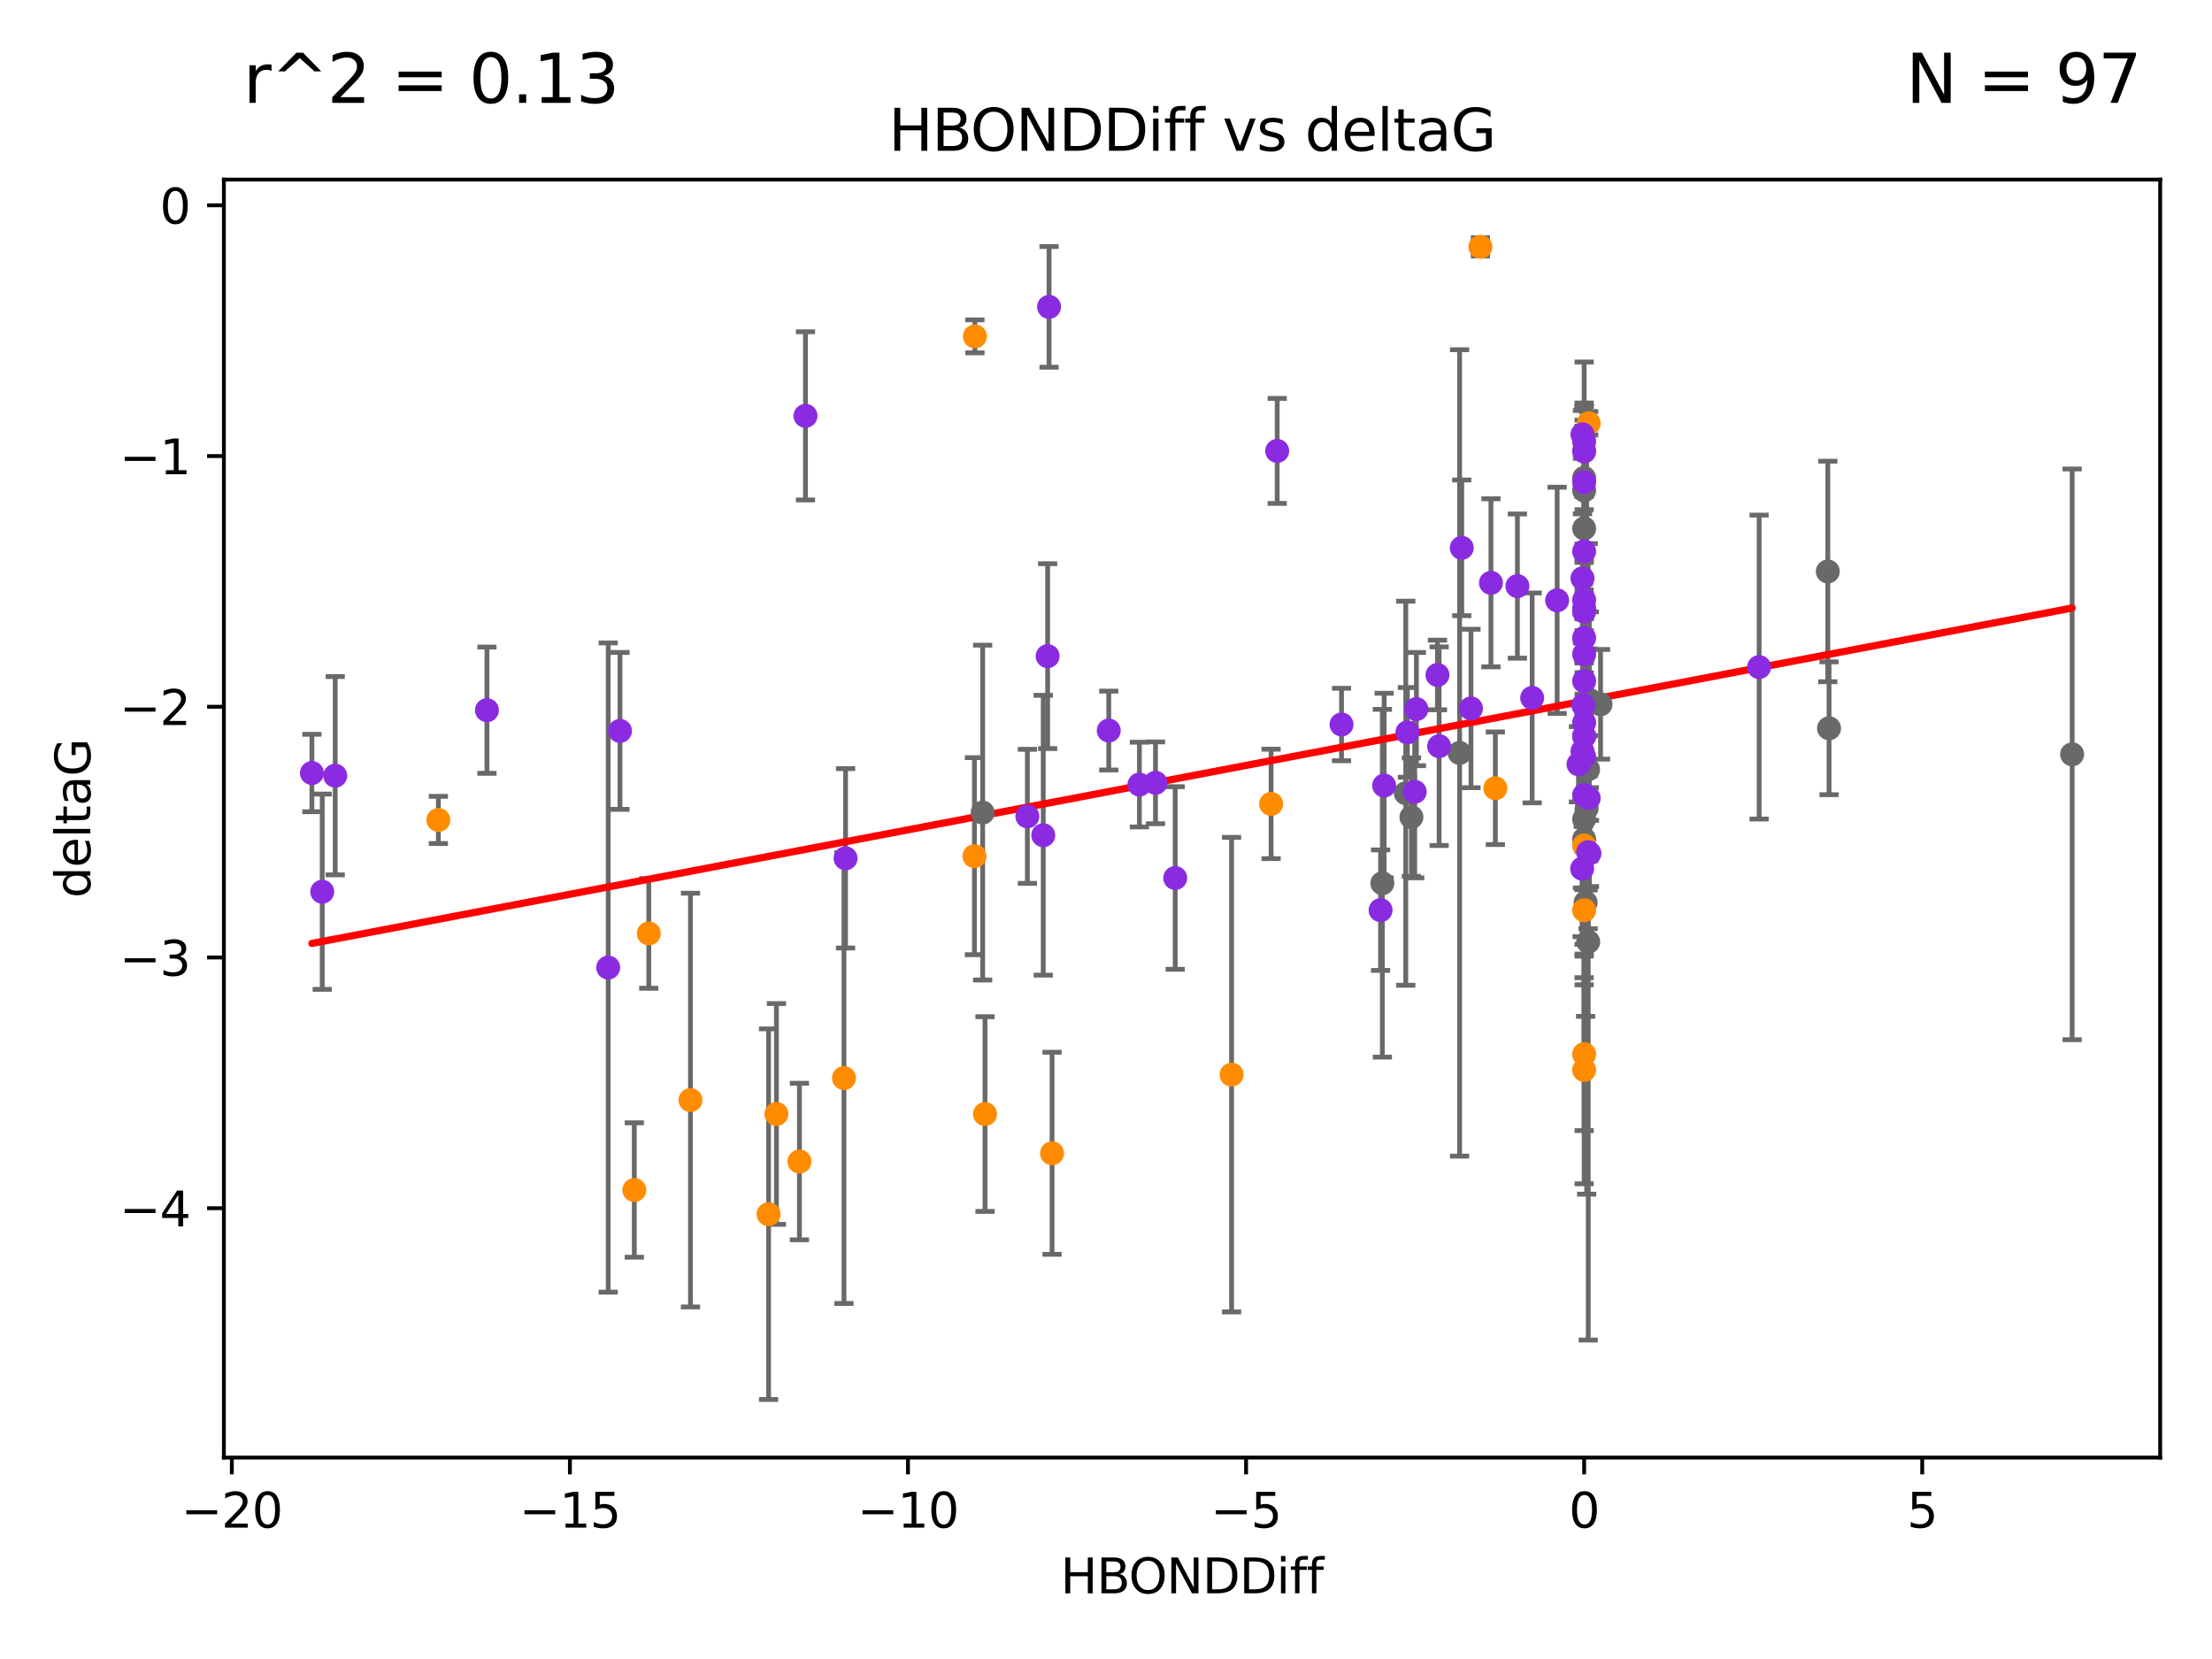 <?xml version="1.0" encoding="utf-8" standalone="no"?>
<!DOCTYPE svg PUBLIC "-//W3C//DTD SVG 1.1//EN"
  "http://www.w3.org/Graphics/SVG/1.1/DTD/svg11.dtd">
<svg xmlns:xlink="http://www.w3.org/1999/xlink" width="460.8pt" height="345.6pt" viewBox="0 0 460.8 345.6" xmlns="http://www.w3.org/2000/svg" version="1.1">
 <defs>
  <style type="text/css">*{stroke-linejoin: round; stroke-linecap: butt}</style>
 </defs>
 <g id="figure_1">
  <g id="patch_1">
   <path d="M 0 345.6 
L 460.8 345.6 
L 460.8 0 
L 0 0 
z
" style="fill: #ffffff"/>
  </g>
  <g id="axes_1">
   <g id="patch_2">
    <path d="M 46.64 303.64 
L 450 303.64 
L 450 37.411 
L 46.64 37.411 
z
" style="fill: #ffffff"/>
   </g>
   <g id="PathCollection_1">
    <defs>
     <path id="m6b09788ded" d="M 0 1.118 
C 0.297 1.118 0.581 1 0.791 0.791 
C 1 0.581 1.118 0.297 1.118 0 
C 1.118 -0.297 1 -0.581 0.791 -0.791 
C 0.581 -1 0.297 -1.118 0 -1.118 
C -0.297 -1.118 -0.581 -1 -0.791 -0.791 
C -1 -0.581 -1.118 -0.297 -1.118 0 
C -1.118 0.297 -1 0.581 -0.791 0.791 
C -0.581 1 -0.297 1.118 0 1.118 
z
" style="stroke: #696969"/>
    </defs>
    <g clip-path="url(#p29a008b290)">
     <use xlink:href="#m6b09788ded" x="330.006" y="174.794" style="fill: #696969; stroke: #696969"/>
     <use xlink:href="#m6b09788ded" x="294.027" y="170.226" style="fill: #696969; stroke: #696969"/>
     <use xlink:href="#m6b09788ded" x="292.848" y="165.243" style="fill: #696969; stroke: #696969"/>
     <use xlink:href="#m6b09788ded" x="204.706" y="169.276" style="fill: #696969; stroke: #696969"/>
     <use xlink:href="#m6b09788ded" x="330.006" y="102.165" style="fill: #696969; stroke: #696969"/>
     <use xlink:href="#m6b09788ded" x="380.764" y="119.048" style="fill: #696969; stroke: #696969"/>
     <use xlink:href="#m6b09788ded" x="304.06" y="156.851" style="fill: #696969; stroke: #696969"/>
     <use xlink:href="#m6b09788ded" x="333.423" y="146.717" style="fill: #696969; stroke: #696969"/>
     <use xlink:href="#m6b09788ded" x="431.665" y="157.143" style="fill: #696969; stroke: #696969"/>
     <use xlink:href="#m6b09788ded" x="330.006" y="110.087" style="fill: #696969; stroke: #696969"/>
     <use xlink:href="#m6b09788ded" x="330.006" y="99.562" style="fill: #696969; stroke: #696969"/>
     <use xlink:href="#m6b09788ded" x="381.022" y="151.715" style="fill: #696969; stroke: #696969"/>
     <use xlink:href="#m6b09788ded" x="330.006" y="170.656" style="fill: #696969; stroke: #696969"/>
     <use xlink:href="#m6b09788ded" x="330.53" y="168.374" style="fill: #696969; stroke: #696969"/>
     <use xlink:href="#m6b09788ded" x="287.969" y="183.994" style="fill: #696969; stroke: #696969"/>
     <use xlink:href="#m6b09788ded" x="330.31" y="188.017" style="fill: #696969; stroke: #696969"/>
     <use xlink:href="#m6b09788ded" x="331.087" y="145.771" style="fill: #696969; stroke: #696969"/>
     <use xlink:href="#m6b09788ded" x="330.821" y="160.292" style="fill: #696969; stroke: #696969"/>
     <use xlink:href="#m6b09788ded" x="330.006" y="153.426" style="fill: #696969; stroke: #696969"/>
     <use xlink:href="#m6b09788ded" x="330.858" y="196.199" style="fill: #696969; stroke: #696969"/>
    </g>
   </g>
   <g id="PathCollection_2">
    <defs>
     <path id="mde960c67bc" d="M 0 1.118 
C 0.297 1.118 0.581 1 0.791 0.791 
C 1 0.581 1.118 0.297 1.118 0 
C 1.118 -0.297 1 -0.581 0.791 -0.791 
C 0.581 -1 0.297 -1.118 0 -1.118 
C -0.297 -1.118 -0.581 -1 -0.791 -0.791 
C -1 -0.581 -1.118 -0.297 -1.118 0 
C -1.118 0.297 -1 0.581 -0.791 0.791 
C -0.581 1 -0.297 1.118 0 1.118 
z
" style="stroke: #ff8c00"/>
    </defs>
    <g clip-path="url(#p29a008b290)">
     <use xlink:href="#mde960c67bc" x="161.741" y="232.058" style="fill: #ff8c00; stroke: #ff8c00"/>
     <use xlink:href="#mde960c67bc" x="143.838" y="229.166" style="fill: #ff8c00; stroke: #ff8c00"/>
     <use xlink:href="#mde960c67bc" x="160.111" y="252.937" style="fill: #ff8c00; stroke: #ff8c00"/>
     <use xlink:href="#mde960c67bc" x="166.536" y="241.971" style="fill: #ff8c00; stroke: #ff8c00"/>
     <use xlink:href="#mde960c67bc" x="205.196" y="232.077" style="fill: #ff8c00; stroke: #ff8c00"/>
     <use xlink:href="#mde960c67bc" x="132.139" y="247.901" style="fill: #ff8c00; stroke: #ff8c00"/>
     <use xlink:href="#mde960c67bc" x="135.152" y="194.45" style="fill: #ff8c00; stroke: #ff8c00"/>
     <use xlink:href="#mde960c67bc" x="203.092" y="70.067" style="fill: #ff8c00; stroke: #ff8c00"/>
     <use xlink:href="#mde960c67bc" x="264.792" y="167.47" style="fill: #ff8c00; stroke: #ff8c00"/>
     <use xlink:href="#mde960c67bc" x="202.998" y="178.356" style="fill: #ff8c00; stroke: #ff8c00"/>
     <use xlink:href="#mde960c67bc" x="175.815" y="224.582" style="fill: #ff8c00; stroke: #ff8c00"/>
     <use xlink:href="#mde960c67bc" x="256.562" y="223.868" style="fill: #ff8c00; stroke: #ff8c00"/>
     <use xlink:href="#mde960c67bc" x="330.006" y="189.617" style="fill: #ff8c00; stroke: #ff8c00"/>
     <use xlink:href="#mde960c67bc" x="330.006" y="176.121" style="fill: #ff8c00; stroke: #ff8c00"/>
     <use xlink:href="#mde960c67bc" x="311.511" y="164.208" style="fill: #ff8c00; stroke: #ff8c00"/>
     <use xlink:href="#mde960c67bc" x="330.006" y="222.887" style="fill: #ff8c00; stroke: #ff8c00"/>
     <use xlink:href="#mde960c67bc" x="219.162" y="240.25" style="fill: #ff8c00; stroke: #ff8c00"/>
     <use xlink:href="#mde960c67bc" x="330.006" y="93.801" style="fill: #ff8c00; stroke: #ff8c00"/>
     <use xlink:href="#mde960c67bc" x="308.398" y="51.422" style="fill: #ff8c00; stroke: #ff8c00"/>
     <use xlink:href="#mde960c67bc" x="330.956" y="88.163" style="fill: #ff8c00; stroke: #ff8c00"/>
     <use xlink:href="#mde960c67bc" x="91.317" y="170.811" style="fill: #ff8c00; stroke: #ff8c00"/>
     <use xlink:href="#mde960c67bc" x="330.006" y="219.602" style="fill: #ff8c00; stroke: #ff8c00"/>
    </g>
   </g>
   <g id="PathCollection_3">
    <defs>
     <path id="m39c77878d0" d="M 0 1.118 
C 0.297 1.118 0.581 1 0.791 0.791 
C 1 0.581 1.118 0.297 1.118 0 
C 1.118 -0.297 1 -0.581 0.791 -0.791 
C 0.581 -1 0.297 -1.118 0 -1.118 
C -0.297 -1.118 -0.581 -1 -0.791 -0.791 
C -1 -0.581 -1.118 -0.297 -1.118 0 
C -1.118 0.297 -1 0.581 -0.791 0.791 
C -0.581 1 -0.297 1.118 0 1.118 
z
" style="stroke: #8a2be2"/>
    </defs>
    <g clip-path="url(#p29a008b290)">
     <use xlink:href="#m39c77878d0" x="64.975" y="161.032" style="fill: #8a2be2; stroke: #8a2be2"/>
     <use xlink:href="#m39c77878d0" x="69.833" y="161.593" style="fill: #8a2be2; stroke: #8a2be2"/>
     <use xlink:href="#m39c77878d0" x="330.006" y="127.393" style="fill: #8a2be2; stroke: #8a2be2"/>
     <use xlink:href="#m39c77878d0" x="218.538" y="63.925" style="fill: #8a2be2; stroke: #8a2be2"/>
     <use xlink:href="#m39c77878d0" x="279.465" y="150.925" style="fill: #8a2be2; stroke: #8a2be2"/>
     <use xlink:href="#m39c77878d0" x="299.798" y="155.448" style="fill: #8a2be2; stroke: #8a2be2"/>
     <use xlink:href="#m39c77878d0" x="217.327" y="173.996" style="fill: #8a2be2; stroke: #8a2be2"/>
     <use xlink:href="#m39c77878d0" x="330.006" y="157.638" style="fill: #8a2be2; stroke: #8a2be2"/>
     <use xlink:href="#m39c77878d0" x="176.145" y="178.798" style="fill: #8a2be2; stroke: #8a2be2"/>
     <use xlink:href="#m39c77878d0" x="330.006" y="132.892" style="fill: #8a2be2; stroke: #8a2be2"/>
     <use xlink:href="#m39c77878d0" x="101.438" y="147.945" style="fill: #8a2be2; stroke: #8a2be2"/>
     <use xlink:href="#m39c77878d0" x="237.361" y="163.445" style="fill: #8a2be2; stroke: #8a2be2"/>
     <use xlink:href="#m39c77878d0" x="328.824" y="159.209" style="fill: #8a2be2; stroke: #8a2be2"/>
     <use xlink:href="#m39c77878d0" x="330.006" y="150.534" style="fill: #8a2be2; stroke: #8a2be2"/>
     <use xlink:href="#m39c77878d0" x="294.71" y="164.943" style="fill: #8a2be2; stroke: #8a2be2"/>
     <use xlink:href="#m39c77878d0" x="329.659" y="156.492" style="fill: #8a2be2; stroke: #8a2be2"/>
     <use xlink:href="#m39c77878d0" x="324.381" y="125.057" style="fill: #8a2be2; stroke: #8a2be2"/>
     <use xlink:href="#m39c77878d0" x="67.128" y="185.762" style="fill: #8a2be2; stroke: #8a2be2"/>
     <use xlink:href="#m39c77878d0" x="126.7" y="201.559" style="fill: #8a2be2; stroke: #8a2be2"/>
     <use xlink:href="#m39c77878d0" x="329.661" y="120.475" style="fill: #8a2be2; stroke: #8a2be2"/>
     <use xlink:href="#m39c77878d0" x="230.976" y="152.189" style="fill: #8a2be2; stroke: #8a2be2"/>
     <use xlink:href="#m39c77878d0" x="244.82" y="182.903" style="fill: #8a2be2; stroke: #8a2be2"/>
     <use xlink:href="#m39c77878d0" x="330.006" y="94.045" style="fill: #8a2be2; stroke: #8a2be2"/>
     <use xlink:href="#m39c77878d0" x="218.24" y="136.684" style="fill: #8a2be2; stroke: #8a2be2"/>
     <use xlink:href="#m39c77878d0" x="295.062" y="147.715" style="fill: #8a2be2; stroke: #8a2be2"/>
     <use xlink:href="#m39c77878d0" x="331.116" y="177.784" style="fill: #8a2be2; stroke: #8a2be2"/>
     <use xlink:href="#m39c77878d0" x="366.461" y="138.965" style="fill: #8a2be2; stroke: #8a2be2"/>
     <use xlink:href="#m39c77878d0" x="288.342" y="163.646" style="fill: #8a2be2; stroke: #8a2be2"/>
     <use xlink:href="#m39c77878d0" x="167.799" y="86.628" style="fill: #8a2be2; stroke: #8a2be2"/>
     <use xlink:href="#m39c77878d0" x="214.022" y="170.058" style="fill: #8a2be2; stroke: #8a2be2"/>
     <use xlink:href="#m39c77878d0" x="304.511" y="114.127" style="fill: #8a2be2; stroke: #8a2be2"/>
     <use xlink:href="#m39c77878d0" x="330.834" y="177.525" style="fill: #8a2be2; stroke: #8a2be2"/>
     <use xlink:href="#m39c77878d0" x="329.832" y="146.915" style="fill: #8a2be2; stroke: #8a2be2"/>
     <use xlink:href="#m39c77878d0" x="293.185" y="152.566" style="fill: #8a2be2; stroke: #8a2be2"/>
     <use xlink:href="#m39c77878d0" x="319.181" y="145.387" style="fill: #8a2be2; stroke: #8a2be2"/>
     <use xlink:href="#m39c77878d0" x="330.006" y="165.627" style="fill: #8a2be2; stroke: #8a2be2"/>
     <use xlink:href="#m39c77878d0" x="330.006" y="100.463" style="fill: #8a2be2; stroke: #8a2be2"/>
     <use xlink:href="#m39c77878d0" x="287.6" y="189.602" style="fill: #8a2be2; stroke: #8a2be2"/>
     <use xlink:href="#m39c77878d0" x="330.006" y="136.285" style="fill: #8a2be2; stroke: #8a2be2"/>
     <use xlink:href="#m39c77878d0" x="330.006" y="124.998" style="fill: #8a2be2; stroke: #8a2be2"/>
     <use xlink:href="#m39c77878d0" x="329.659" y="90.495" style="fill: #8a2be2; stroke: #8a2be2"/>
     <use xlink:href="#m39c77878d0" x="129.158" y="152.261" style="fill: #8a2be2; stroke: #8a2be2"/>
     <use xlink:href="#m39c77878d0" x="330.006" y="91.963" style="fill: #8a2be2; stroke: #8a2be2"/>
     <use xlink:href="#m39c77878d0" x="299.45" y="140.608" style="fill: #8a2be2; stroke: #8a2be2"/>
     <use xlink:href="#m39c77878d0" x="316.103" y="122.093" style="fill: #8a2be2; stroke: #8a2be2"/>
     <use xlink:href="#m39c77878d0" x="306.435" y="147.583" style="fill: #8a2be2; stroke: #8a2be2"/>
     <use xlink:href="#m39c77878d0" x="240.714" y="163.075" style="fill: #8a2be2; stroke: #8a2be2"/>
     <use xlink:href="#m39c77878d0" x="330.006" y="141.888" style="fill: #8a2be2; stroke: #8a2be2"/>
     <use xlink:href="#m39c77878d0" x="330.006" y="153.308" style="fill: #8a2be2; stroke: #8a2be2"/>
     <use xlink:href="#m39c77878d0" x="310.592" y="121.413" style="fill: #8a2be2; stroke: #8a2be2"/>
     <use xlink:href="#m39c77878d0" x="266.064" y="93.937" style="fill: #8a2be2; stroke: #8a2be2"/>
     <use xlink:href="#m39c77878d0" x="330.006" y="114.868" style="fill: #8a2be2; stroke: #8a2be2"/>
     <use xlink:href="#m39c77878d0" x="329.59" y="180.96" style="fill: #8a2be2; stroke: #8a2be2"/>
     <use xlink:href="#m39c77878d0" x="330.952" y="166.27" style="fill: #8a2be2; stroke: #8a2be2"/>
     <use xlink:href="#m39c77878d0" x="330.006" y="126.732" style="fill: #8a2be2; stroke: #8a2be2"/>
    </g>
   </g>
   <g id="matplotlib.axis_1">
    <g id="xtick_1">
     <g id="line2d_1">
      <defs>
       <path id="maad8d7ee88" d="M 0 0 
L 0 3.5 
" style="stroke: #000000; stroke-width: 0.8"/>
      </defs>
      <g>
       <use xlink:href="#maad8d7ee88" x="48.294" y="303.64" style="stroke: #000000; stroke-width: 0.8"/>
      </g>
     </g>
     <g id="text_1">
      <!-- −20 -->
      <g transform="translate(37.742 318.238)scale(0.1 -0.1)">
       <defs>
        <path id="DejaVuSans-2212" d="M 678 2272 
L 4684 2272 
L 4684 1741 
L 678 1741 
L 678 2272 
z
" transform="scale(0.016)"/>
        <path id="DejaVuSans-32" d="M 1228 531 
L 3431 531 
L 3431 0 
L 469 0 
L 469 531 
Q 828 903 1448 1529 
Q 2069 2156 2228 2338 
Q 2531 2678 2651 2914 
Q 2772 3150 2772 3378 
Q 2772 3750 2511 3984 
Q 2250 4219 1831 4219 
Q 1534 4219 1204 4116 
Q 875 4013 500 3803 
L 500 4441 
Q 881 4594 1212 4672 
Q 1544 4750 1819 4750 
Q 2544 4750 2975 4387 
Q 3406 4025 3406 3419 
Q 3406 3131 3298 2873 
Q 3191 2616 2906 2266 
Q 2828 2175 2409 1742 
Q 1991 1309 1228 531 
z
" transform="scale(0.016)"/>
        <path id="DejaVuSans-30" d="M 2034 4250 
Q 1547 4250 1301 3770 
Q 1056 3291 1056 2328 
Q 1056 1369 1301 889 
Q 1547 409 2034 409 
Q 2525 409 2770 889 
Q 3016 1369 3016 2328 
Q 3016 3291 2770 3770 
Q 2525 4250 2034 4250 
z
M 2034 4750 
Q 2819 4750 3233 4129 
Q 3647 3509 3647 2328 
Q 3647 1150 3233 529 
Q 2819 -91 2034 -91 
Q 1250 -91 836 529 
Q 422 1150 422 2328 
Q 422 3509 836 4129 
Q 1250 4750 2034 4750 
z
" transform="scale(0.016)"/>
       </defs>
       <use xlink:href="#DejaVuSans-2212"/>
       <use xlink:href="#DejaVuSans-32" x="83.789"/>
       <use xlink:href="#DejaVuSans-30" x="147.412"/>
      </g>
     </g>
    </g>
    <g id="xtick_2">
     <g id="line2d_2">
      <g>
       <use xlink:href="#maad8d7ee88" x="118.722" y="303.64" style="stroke: #000000; stroke-width: 0.8"/>
      </g>
     </g>
     <g id="text_2">
      <!-- −15 -->
      <g transform="translate(108.17 318.238)scale(0.1 -0.1)">
       <defs>
        <path id="DejaVuSans-31" d="M 794 531 
L 1825 531 
L 1825 4091 
L 703 3866 
L 703 4441 
L 1819 4666 
L 2450 4666 
L 2450 531 
L 3481 531 
L 3481 0 
L 794 0 
L 794 531 
z
" transform="scale(0.016)"/>
        <path id="DejaVuSans-35" d="M 691 4666 
L 3169 4666 
L 3169 4134 
L 1269 4134 
L 1269 2991 
Q 1406 3038 1543 3061 
Q 1681 3084 1819 3084 
Q 2600 3084 3056 2656 
Q 3513 2228 3513 1497 
Q 3513 744 3044 326 
Q 2575 -91 1722 -91 
Q 1428 -91 1123 -41 
Q 819 9 494 109 
L 494 744 
Q 775 591 1075 516 
Q 1375 441 1709 441 
Q 2250 441 2565 725 
Q 2881 1009 2881 1497 
Q 2881 1984 2565 2268 
Q 2250 2553 1709 2553 
Q 1456 2553 1204 2497 
Q 953 2441 691 2322 
L 691 4666 
z
" transform="scale(0.016)"/>
       </defs>
       <use xlink:href="#DejaVuSans-2212"/>
       <use xlink:href="#DejaVuSans-31" x="83.789"/>
       <use xlink:href="#DejaVuSans-35" x="147.412"/>
      </g>
     </g>
    </g>
    <g id="xtick_3">
     <g id="line2d_3">
      <g>
       <use xlink:href="#maad8d7ee88" x="189.15" y="303.64" style="stroke: #000000; stroke-width: 0.8"/>
      </g>
     </g>
     <g id="text_3">
      <!-- −10 -->
      <g transform="translate(178.598 318.238)scale(0.1 -0.1)">
       <use xlink:href="#DejaVuSans-2212"/>
       <use xlink:href="#DejaVuSans-31" x="83.789"/>
       <use xlink:href="#DejaVuSans-30" x="147.412"/>
      </g>
     </g>
    </g>
    <g id="xtick_4">
     <g id="line2d_4">
      <g>
       <use xlink:href="#maad8d7ee88" x="259.578" y="303.64" style="stroke: #000000; stroke-width: 0.8"/>
      </g>
     </g>
     <g id="text_4">
      <!-- −5 -->
      <g transform="translate(252.207 318.238)scale(0.1 -0.1)">
       <use xlink:href="#DejaVuSans-2212"/>
       <use xlink:href="#DejaVuSans-35" x="83.789"/>
      </g>
     </g>
    </g>
    <g id="xtick_5">
     <g id="line2d_5">
      <g>
       <use xlink:href="#maad8d7ee88" x="330.006" y="303.64" style="stroke: #000000; stroke-width: 0.8"/>
      </g>
     </g>
     <g id="text_5">
      <!-- 0 -->
      <g transform="translate(326.824 318.238)scale(0.1 -0.1)">
       <use xlink:href="#DejaVuSans-30"/>
      </g>
     </g>
    </g>
    <g id="xtick_6">
     <g id="line2d_6">
      <g>
       <use xlink:href="#maad8d7ee88" x="400.434" y="303.64" style="stroke: #000000; stroke-width: 0.8"/>
      </g>
     </g>
     <g id="text_6">
      <!-- 5 -->
      <g transform="translate(397.252 318.238)scale(0.1 -0.1)">
       <use xlink:href="#DejaVuSans-35"/>
      </g>
     </g>
    </g>
    <g id="text_7">
     <!-- HBONDDiff -->
     <g transform="translate(220.931 331.917)scale(0.1 -0.1)">
      <defs>
       <path id="DejaVuSans-48" d="M 628 4666 
L 1259 4666 
L 1259 2753 
L 3553 2753 
L 3553 4666 
L 4184 4666 
L 4184 0 
L 3553 0 
L 3553 2222 
L 1259 2222 
L 1259 0 
L 628 0 
L 628 4666 
z
" transform="scale(0.016)"/>
       <path id="DejaVuSans-42" d="M 1259 2228 
L 1259 519 
L 2272 519 
Q 2781 519 3026 730 
Q 3272 941 3272 1375 
Q 3272 1813 3026 2020 
Q 2781 2228 2272 2228 
L 1259 2228 
z
M 1259 4147 
L 1259 2741 
L 2194 2741 
Q 2656 2741 2882 2914 
Q 3109 3088 3109 3444 
Q 3109 3797 2882 3972 
Q 2656 4147 2194 4147 
L 1259 4147 
z
M 628 4666 
L 2241 4666 
Q 2963 4666 3353 4366 
Q 3744 4066 3744 3513 
Q 3744 3084 3544 2831 
Q 3344 2578 2956 2516 
Q 3422 2416 3680 2098 
Q 3938 1781 3938 1306 
Q 3938 681 3513 340 
Q 3088 0 2303 0 
L 628 0 
L 628 4666 
z
" transform="scale(0.016)"/>
       <path id="DejaVuSans-4f" d="M 2522 4238 
Q 1834 4238 1429 3725 
Q 1025 3213 1025 2328 
Q 1025 1447 1429 934 
Q 1834 422 2522 422 
Q 3209 422 3611 934 
Q 4013 1447 4013 2328 
Q 4013 3213 3611 3725 
Q 3209 4238 2522 4238 
z
M 2522 4750 
Q 3503 4750 4090 4092 
Q 4678 3434 4678 2328 
Q 4678 1225 4090 567 
Q 3503 -91 2522 -91 
Q 1538 -91 948 565 
Q 359 1222 359 2328 
Q 359 3434 948 4092 
Q 1538 4750 2522 4750 
z
" transform="scale(0.016)"/>
       <path id="DejaVuSans-4e" d="M 628 4666 
L 1478 4666 
L 3547 763 
L 3547 4666 
L 4159 4666 
L 4159 0 
L 3309 0 
L 1241 3903 
L 1241 0 
L 628 0 
L 628 4666 
z
" transform="scale(0.016)"/>
       <path id="DejaVuSans-44" d="M 1259 4147 
L 1259 519 
L 2022 519 
Q 2988 519 3436 956 
Q 3884 1394 3884 2338 
Q 3884 3275 3436 3711 
Q 2988 4147 2022 4147 
L 1259 4147 
z
M 628 4666 
L 1925 4666 
Q 3281 4666 3915 4102 
Q 4550 3538 4550 2338 
Q 4550 1131 3912 565 
Q 3275 0 1925 0 
L 628 0 
L 628 4666 
z
" transform="scale(0.016)"/>
       <path id="DejaVuSans-69" d="M 603 3500 
L 1178 3500 
L 1178 0 
L 603 0 
L 603 3500 
z
M 603 4863 
L 1178 4863 
L 1178 4134 
L 603 4134 
L 603 4863 
z
" transform="scale(0.016)"/>
       <path id="DejaVuSans-66" d="M 2375 4863 
L 2375 4384 
L 1825 4384 
Q 1516 4384 1395 4259 
Q 1275 4134 1275 3809 
L 1275 3500 
L 2222 3500 
L 2222 3053 
L 1275 3053 
L 1275 0 
L 697 0 
L 697 3053 
L 147 3053 
L 147 3500 
L 697 3500 
L 697 3744 
Q 697 4328 969 4595 
Q 1241 4863 1831 4863 
L 2375 4863 
z
" transform="scale(0.016)"/>
      </defs>
      <use xlink:href="#DejaVuSans-48"/>
      <use xlink:href="#DejaVuSans-42" x="75.195"/>
      <use xlink:href="#DejaVuSans-4f" x="142.049"/>
      <use xlink:href="#DejaVuSans-4e" x="220.76"/>
      <use xlink:href="#DejaVuSans-44" x="295.564"/>
      <use xlink:href="#DejaVuSans-44" x="372.566"/>
      <use xlink:href="#DejaVuSans-69" x="449.568"/>
      <use xlink:href="#DejaVuSans-66" x="477.352"/>
      <use xlink:href="#DejaVuSans-66" x="512.557"/>
     </g>
    </g>
   </g>
   <g id="matplotlib.axis_2">
    <g id="ytick_1">
     <g id="line2d_7">
      <defs>
       <path id="mea398e9931" d="M 0 0 
L -3.5 0 
" style="stroke: #000000; stroke-width: 0.8"/>
      </defs>
      <g>
       <use xlink:href="#mea398e9931" x="46.64" y="251.688" style="stroke: #000000; stroke-width: 0.8"/>
      </g>
     </g>
     <g id="text_8">
      <!-- −4 -->
      <g transform="translate(24.898 255.488)scale(0.1 -0.1)">
       <defs>
        <path id="DejaVuSans-34" d="M 2419 4116 
L 825 1625 
L 2419 1625 
L 2419 4116 
z
M 2253 4666 
L 3047 4666 
L 3047 1625 
L 3713 1625 
L 3713 1100 
L 3047 1100 
L 3047 0 
L 2419 0 
L 2419 1100 
L 313 1100 
L 313 1709 
L 2253 4666 
z
" transform="scale(0.016)"/>
       </defs>
       <use xlink:href="#DejaVuSans-2212"/>
       <use xlink:href="#DejaVuSans-34" x="83.789"/>
      </g>
     </g>
    </g>
    <g id="ytick_2">
     <g id="line2d_8">
      <g>
       <use xlink:href="#mea398e9931" x="46.64" y="199.459" style="stroke: #000000; stroke-width: 0.8"/>
      </g>
     </g>
     <g id="text_9">
      <!-- −3 -->
      <g transform="translate(24.898 203.258)scale(0.1 -0.1)">
       <defs>
        <path id="DejaVuSans-33" d="M 2597 2516 
Q 3050 2419 3304 2112 
Q 3559 1806 3559 1356 
Q 3559 666 3084 287 
Q 2609 -91 1734 -91 
Q 1441 -91 1130 -33 
Q 819 25 488 141 
L 488 750 
Q 750 597 1062 519 
Q 1375 441 1716 441 
Q 2309 441 2620 675 
Q 2931 909 2931 1356 
Q 2931 1769 2642 2001 
Q 2353 2234 1838 2234 
L 1294 2234 
L 1294 2753 
L 1863 2753 
Q 2328 2753 2575 2939 
Q 2822 3125 2822 3475 
Q 2822 3834 2567 4026 
Q 2313 4219 1838 4219 
Q 1578 4219 1281 4162 
Q 984 4106 628 3988 
L 628 4550 
Q 988 4650 1302 4700 
Q 1616 4750 1894 4750 
Q 2613 4750 3031 4423 
Q 3450 4097 3450 3541 
Q 3450 3153 3228 2886 
Q 3006 2619 2597 2516 
z
" transform="scale(0.016)"/>
       </defs>
       <use xlink:href="#DejaVuSans-2212"/>
       <use xlink:href="#DejaVuSans-33" x="83.789"/>
      </g>
     </g>
    </g>
    <g id="ytick_3">
     <g id="line2d_9">
      <g>
       <use xlink:href="#mea398e9931" x="46.64" y="147.23" style="stroke: #000000; stroke-width: 0.8"/>
      </g>
     </g>
     <g id="text_10">
      <!-- −2 -->
      <g transform="translate(24.898 151.029)scale(0.1 -0.1)">
       <use xlink:href="#DejaVuSans-2212"/>
       <use xlink:href="#DejaVuSans-32" x="83.789"/>
      </g>
     </g>
    </g>
    <g id="ytick_4">
     <g id="line2d_10">
      <g>
       <use xlink:href="#mea398e9931" x="46.64" y="95.001" style="stroke: #000000; stroke-width: 0.8"/>
      </g>
     </g>
     <g id="text_11">
      <!-- −1 -->
      <g transform="translate(24.898 98.8)scale(0.1 -0.1)">
       <use xlink:href="#DejaVuSans-2212"/>
       <use xlink:href="#DejaVuSans-31" x="83.789"/>
      </g>
     </g>
    </g>
    <g id="ytick_5">
     <g id="line2d_11">
      <g>
       <use xlink:href="#mea398e9931" x="46.64" y="42.771" style="stroke: #000000; stroke-width: 0.8"/>
      </g>
     </g>
     <g id="text_12">
      <!-- 0 -->
      <g transform="translate(33.278 46.57)scale(0.1 -0.1)">
       <use xlink:href="#DejaVuSans-30"/>
      </g>
     </g>
    </g>
    <g id="text_13">
     <!-- deltaG -->
     <g transform="translate(18.818 187.064)rotate(-90)scale(0.1 -0.1)">
      <defs>
       <path id="DejaVuSans-64" d="M 2906 2969 
L 2906 4863 
L 3481 4863 
L 3481 0 
L 2906 0 
L 2906 525 
Q 2725 213 2448 61 
Q 2172 -91 1784 -91 
Q 1150 -91 751 415 
Q 353 922 353 1747 
Q 353 2572 751 3078 
Q 1150 3584 1784 3584 
Q 2172 3584 2448 3432 
Q 2725 3281 2906 2969 
z
M 947 1747 
Q 947 1113 1208 752 
Q 1469 391 1925 391 
Q 2381 391 2643 752 
Q 2906 1113 2906 1747 
Q 2906 2381 2643 2742 
Q 2381 3103 1925 3103 
Q 1469 3103 1208 2742 
Q 947 2381 947 1747 
z
" transform="scale(0.016)"/>
       <path id="DejaVuSans-65" d="M 3597 1894 
L 3597 1613 
L 953 1613 
Q 991 1019 1311 708 
Q 1631 397 2203 397 
Q 2534 397 2845 478 
Q 3156 559 3463 722 
L 3463 178 
Q 3153 47 2828 -22 
Q 2503 -91 2169 -91 
Q 1331 -91 842 396 
Q 353 884 353 1716 
Q 353 2575 817 3079 
Q 1281 3584 2069 3584 
Q 2775 3584 3186 3129 
Q 3597 2675 3597 1894 
z
M 3022 2063 
Q 3016 2534 2758 2815 
Q 2500 3097 2075 3097 
Q 1594 3097 1305 2825 
Q 1016 2553 972 2059 
L 3022 2063 
z
" transform="scale(0.016)"/>
       <path id="DejaVuSans-6c" d="M 603 4863 
L 1178 4863 
L 1178 0 
L 603 0 
L 603 4863 
z
" transform="scale(0.016)"/>
       <path id="DejaVuSans-74" d="M 1172 4494 
L 1172 3500 
L 2356 3500 
L 2356 3053 
L 1172 3053 
L 1172 1153 
Q 1172 725 1289 603 
Q 1406 481 1766 481 
L 2356 481 
L 2356 0 
L 1766 0 
Q 1100 0 847 248 
Q 594 497 594 1153 
L 594 3053 
L 172 3053 
L 172 3500 
L 594 3500 
L 594 4494 
L 1172 4494 
z
" transform="scale(0.016)"/>
       <path id="DejaVuSans-61" d="M 2194 1759 
Q 1497 1759 1228 1600 
Q 959 1441 959 1056 
Q 959 750 1161 570 
Q 1363 391 1709 391 
Q 2188 391 2477 730 
Q 2766 1069 2766 1631 
L 2766 1759 
L 2194 1759 
z
M 3341 1997 
L 3341 0 
L 2766 0 
L 2766 531 
Q 2569 213 2275 61 
Q 1981 -91 1556 -91 
Q 1019 -91 701 211 
Q 384 513 384 1019 
Q 384 1609 779 1909 
Q 1175 2209 1959 2209 
L 2766 2209 
L 2766 2266 
Q 2766 2663 2505 2880 
Q 2244 3097 1772 3097 
Q 1472 3097 1187 3025 
Q 903 2953 641 2809 
L 641 3341 
Q 956 3463 1253 3523 
Q 1550 3584 1831 3584 
Q 2591 3584 2966 3190 
Q 3341 2797 3341 1997 
z
" transform="scale(0.016)"/>
       <path id="DejaVuSans-47" d="M 3809 666 
L 3809 1919 
L 2778 1919 
L 2778 2438 
L 4434 2438 
L 4434 434 
Q 4069 175 3628 42 
Q 3188 -91 2688 -91 
Q 1594 -91 976 548 
Q 359 1188 359 2328 
Q 359 3472 976 4111 
Q 1594 4750 2688 4750 
Q 3144 4750 3555 4637 
Q 3966 4525 4313 4306 
L 4313 3634 
Q 3963 3931 3569 4081 
Q 3175 4231 2741 4231 
Q 1884 4231 1454 3753 
Q 1025 3275 1025 2328 
Q 1025 1384 1454 906 
Q 1884 428 2741 428 
Q 3075 428 3337 486 
Q 3600 544 3809 666 
z
" transform="scale(0.016)"/>
      </defs>
      <use xlink:href="#DejaVuSans-64"/>
      <use xlink:href="#DejaVuSans-65" x="63.477"/>
      <use xlink:href="#DejaVuSans-6c" x="125"/>
      <use xlink:href="#DejaVuSans-74" x="152.783"/>
      <use xlink:href="#DejaVuSans-61" x="191.992"/>
      <use xlink:href="#DejaVuSans-47" x="253.271"/>
     </g>
    </g>
   </g>
   <g id="LineCollection_1">
    <path d="M 330.006 223.422 
L 330.006 126.166 
" clip-path="url(#p29a008b290)" style="fill: none; stroke: #696969"/>
    <path d="M 294.027 182.564 
L 294.027 157.888 
" clip-path="url(#p29a008b290)" style="fill: none; stroke: #696969"/>
    <path d="M 292.848 205.246 
L 292.848 125.239 
" clip-path="url(#p29a008b290)" style="fill: none; stroke: #696969"/>
    <path d="M 204.706 204.153 
L 204.706 134.399 
" clip-path="url(#p29a008b290)" style="fill: none; stroke: #696969"/>
    <path d="M 330.006 128.917 
L 330.006 75.413 
" clip-path="url(#p29a008b290)" style="fill: none; stroke: #696969"/>
    <path d="M 380.764 142.021 
L 380.764 96.076 
" clip-path="url(#p29a008b290)" style="fill: none; stroke: #696969"/>
    <path d="M 304.06 240.846 
L 304.06 72.855 
" clip-path="url(#p29a008b290)" style="fill: none; stroke: #696969"/>
    <path d="M 333.423 158.137 
L 333.423 135.296 
" clip-path="url(#p29a008b290)" style="fill: none; stroke: #696969"/>
    <path d="M 431.665 216.589 
L 431.665 97.697 
" clip-path="url(#p29a008b290)" style="fill: none; stroke: #696969"/>
    <path d="M 330.006 131.387 
L 330.006 88.787 
" clip-path="url(#p29a008b290)" style="fill: none; stroke: #696969"/>
    <path d="M 330.006 114.541 
L 330.006 84.583 
" clip-path="url(#p29a008b290)" style="fill: none; stroke: #696969"/>
    <path d="M 381.022 165.548 
L 381.022 137.881 
" clip-path="url(#p29a008b290)" style="fill: none; stroke: #696969"/>
    <path d="M 330.006 196.708 
L 330.006 144.604 
" clip-path="url(#p29a008b290)" style="fill: none; stroke: #696969"/>
    <path d="M 330.53 248.77 
L 330.53 87.979 
" clip-path="url(#p29a008b290)" style="fill: none; stroke: #696969"/>
    <path d="M 287.969 220.217 
L 287.969 147.772 
" clip-path="url(#p29a008b290)" style="fill: none; stroke: #696969"/>
    <path d="M 330.31 211.725 
L 330.31 164.309 
" clip-path="url(#p29a008b290)" style="fill: none; stroke: #696969"/>
    <path d="M 331.087 164.095 
L 331.087 127.446 
" clip-path="url(#p29a008b290)" style="fill: none; stroke: #696969"/>
    <path d="M 330.821 185.408 
L 330.821 135.177 
" clip-path="url(#p29a008b290)" style="fill: none; stroke: #696969"/>
    <path d="M 330.006 189.694 
L 330.006 117.159 
" clip-path="url(#p29a008b290)" style="fill: none; stroke: #696969"/>
    <path d="M 330.858 279.157 
L 330.858 113.24 
" clip-path="url(#p29a008b290)" style="fill: none; stroke: #696969"/>
   </g>
   <g id="line2d_12">
    <defs>
     <path id="mafe789c8ce" d="M 2 0 
L -2 -0 
" style="stroke: #696969"/>
    </defs>
    <g clip-path="url(#p29a008b290)">
     <use xlink:href="#mafe789c8ce" x="330.006" y="223.422" style="fill: #696969; stroke: #696969"/>
     <use xlink:href="#mafe789c8ce" x="294.027" y="182.564" style="fill: #696969; stroke: #696969"/>
     <use xlink:href="#mafe789c8ce" x="292.848" y="205.246" style="fill: #696969; stroke: #696969"/>
     <use xlink:href="#mafe789c8ce" x="204.706" y="204.153" style="fill: #696969; stroke: #696969"/>
     <use xlink:href="#mafe789c8ce" x="330.006" y="128.917" style="fill: #696969; stroke: #696969"/>
     <use xlink:href="#mafe789c8ce" x="380.764" y="142.021" style="fill: #696969; stroke: #696969"/>
     <use xlink:href="#mafe789c8ce" x="304.06" y="240.846" style="fill: #696969; stroke: #696969"/>
     <use xlink:href="#mafe789c8ce" x="333.423" y="158.137" style="fill: #696969; stroke: #696969"/>
     <use xlink:href="#mafe789c8ce" x="431.665" y="216.589" style="fill: #696969; stroke: #696969"/>
     <use xlink:href="#mafe789c8ce" x="330.006" y="131.387" style="fill: #696969; stroke: #696969"/>
     <use xlink:href="#mafe789c8ce" x="330.006" y="114.541" style="fill: #696969; stroke: #696969"/>
     <use xlink:href="#mafe789c8ce" x="381.022" y="165.548" style="fill: #696969; stroke: #696969"/>
     <use xlink:href="#mafe789c8ce" x="330.006" y="196.708" style="fill: #696969; stroke: #696969"/>
     <use xlink:href="#mafe789c8ce" x="330.53" y="248.77" style="fill: #696969; stroke: #696969"/>
     <use xlink:href="#mafe789c8ce" x="287.969" y="220.217" style="fill: #696969; stroke: #696969"/>
     <use xlink:href="#mafe789c8ce" x="330.31" y="211.725" style="fill: #696969; stroke: #696969"/>
     <use xlink:href="#mafe789c8ce" x="331.087" y="164.095" style="fill: #696969; stroke: #696969"/>
     <use xlink:href="#mafe789c8ce" x="330.821" y="185.408" style="fill: #696969; stroke: #696969"/>
     <use xlink:href="#mafe789c8ce" x="330.006" y="189.694" style="fill: #696969; stroke: #696969"/>
     <use xlink:href="#mafe789c8ce" x="330.858" y="279.157" style="fill: #696969; stroke: #696969"/>
    </g>
   </g>
   <g id="line2d_13">
    <g clip-path="url(#p29a008b290)">
     <use xlink:href="#mafe789c8ce" x="330.006" y="126.166" style="fill: #696969; stroke: #696969"/>
     <use xlink:href="#mafe789c8ce" x="294.027" y="157.888" style="fill: #696969; stroke: #696969"/>
     <use xlink:href="#mafe789c8ce" x="292.848" y="125.239" style="fill: #696969; stroke: #696969"/>
     <use xlink:href="#mafe789c8ce" x="204.706" y="134.399" style="fill: #696969; stroke: #696969"/>
     <use xlink:href="#mafe789c8ce" x="330.006" y="75.413" style="fill: #696969; stroke: #696969"/>
     <use xlink:href="#mafe789c8ce" x="380.764" y="96.076" style="fill: #696969; stroke: #696969"/>
     <use xlink:href="#mafe789c8ce" x="304.06" y="72.855" style="fill: #696969; stroke: #696969"/>
     <use xlink:href="#mafe789c8ce" x="333.423" y="135.296" style="fill: #696969; stroke: #696969"/>
     <use xlink:href="#mafe789c8ce" x="431.665" y="97.697" style="fill: #696969; stroke: #696969"/>
     <use xlink:href="#mafe789c8ce" x="330.006" y="88.787" style="fill: #696969; stroke: #696969"/>
     <use xlink:href="#mafe789c8ce" x="330.006" y="84.583" style="fill: #696969; stroke: #696969"/>
     <use xlink:href="#mafe789c8ce" x="381.022" y="137.881" style="fill: #696969; stroke: #696969"/>
     <use xlink:href="#mafe789c8ce" x="330.006" y="144.604" style="fill: #696969; stroke: #696969"/>
     <use xlink:href="#mafe789c8ce" x="330.53" y="87.979" style="fill: #696969; stroke: #696969"/>
     <use xlink:href="#mafe789c8ce" x="287.969" y="147.772" style="fill: #696969; stroke: #696969"/>
     <use xlink:href="#mafe789c8ce" x="330.31" y="164.309" style="fill: #696969; stroke: #696969"/>
     <use xlink:href="#mafe789c8ce" x="331.087" y="127.446" style="fill: #696969; stroke: #696969"/>
     <use xlink:href="#mafe789c8ce" x="330.821" y="135.177" style="fill: #696969; stroke: #696969"/>
     <use xlink:href="#mafe789c8ce" x="330.006" y="117.159" style="fill: #696969; stroke: #696969"/>
     <use xlink:href="#mafe789c8ce" x="330.858" y="113.24" style="fill: #696969; stroke: #696969"/>
    </g>
   </g>
   <g id="LineCollection_2">
    <path d="M 161.741 255.052 
L 161.741 209.064 
" clip-path="url(#p29a008b290)" style="fill: none; stroke: #696969"/>
    <path d="M 143.838 272.263 
L 143.838 186.069 
" clip-path="url(#p29a008b290)" style="fill: none; stroke: #696969"/>
    <path d="M 160.111 291.539 
L 160.111 214.336 
" clip-path="url(#p29a008b290)" style="fill: none; stroke: #696969"/>
    <path d="M 166.536 258.278 
L 166.536 225.665 
" clip-path="url(#p29a008b290)" style="fill: none; stroke: #696969"/>
    <path d="M 205.196 252.36 
L 205.196 211.795 
" clip-path="url(#p29a008b290)" style="fill: none; stroke: #696969"/>
    <path d="M 132.139 261.899 
L 132.139 233.903 
" clip-path="url(#p29a008b290)" style="fill: none; stroke: #696969"/>
    <path d="M 135.152 205.874 
L 135.152 183.027 
" clip-path="url(#p29a008b290)" style="fill: none; stroke: #696969"/>
    <path d="M 203.092 73.502 
L 203.092 66.632 
" clip-path="url(#p29a008b290)" style="fill: none; stroke: #696969"/>
    <path d="M 264.792 178.872 
L 264.792 156.068 
" clip-path="url(#p29a008b290)" style="fill: none; stroke: #696969"/>
    <path d="M 202.998 198.882 
L 202.998 157.831 
" clip-path="url(#p29a008b290)" style="fill: none; stroke: #696969"/>
    <path d="M 175.815 271.541 
L 175.815 177.624 
" clip-path="url(#p29a008b290)" style="fill: none; stroke: #696969"/>
    <path d="M 256.562 273.298 
L 256.562 174.439 
" clip-path="url(#p29a008b290)" style="fill: none; stroke: #696969"/>
    <path d="M 330.006 205.159 
L 330.006 174.075 
" clip-path="url(#p29a008b290)" style="fill: none; stroke: #696969"/>
    <path d="M 330.006 198.757 
L 330.006 153.486 
" clip-path="url(#p29a008b290)" style="fill: none; stroke: #696969"/>
    <path d="M 311.511 175.933 
L 311.511 152.483 
" clip-path="url(#p29a008b290)" style="fill: none; stroke: #696969"/>
    <path d="M 330.006 246.599 
L 330.006 199.174 
" clip-path="url(#p29a008b290)" style="fill: none; stroke: #696969"/>
    <path d="M 219.162 261.299 
L 219.162 219.201 
" clip-path="url(#p29a008b290)" style="fill: none; stroke: #696969"/>
    <path d="M 330.006 100.072 
L 330.006 87.53 
" clip-path="url(#p29a008b290)" style="fill: none; stroke: #696969"/>
    <path d="M 308.398 53.331 
L 308.398 49.513 
" clip-path="url(#p29a008b290)" style="fill: none; stroke: #696969"/>
    <path d="M 330.956 90.602 
L 330.956 85.724 
" clip-path="url(#p29a008b290)" style="fill: none; stroke: #696969"/>
    <path d="M 91.317 175.726 
L 91.317 165.895 
" clip-path="url(#p29a008b290)" style="fill: none; stroke: #696969"/>
    <path d="M 330.006 235.53 
L 330.006 203.673 
" clip-path="url(#p29a008b290)" style="fill: none; stroke: #696969"/>
   </g>
   <g id="line2d_14">
    <g clip-path="url(#p29a008b290)">
     <use xlink:href="#mafe789c8ce" x="161.741" y="255.052" style="fill: #696969; stroke: #696969"/>
     <use xlink:href="#mafe789c8ce" x="143.838" y="272.263" style="fill: #696969; stroke: #696969"/>
     <use xlink:href="#mafe789c8ce" x="160.111" y="291.539" style="fill: #696969; stroke: #696969"/>
     <use xlink:href="#mafe789c8ce" x="166.536" y="258.278" style="fill: #696969; stroke: #696969"/>
     <use xlink:href="#mafe789c8ce" x="205.196" y="252.36" style="fill: #696969; stroke: #696969"/>
     <use xlink:href="#mafe789c8ce" x="132.139" y="261.899" style="fill: #696969; stroke: #696969"/>
     <use xlink:href="#mafe789c8ce" x="135.152" y="205.874" style="fill: #696969; stroke: #696969"/>
     <use xlink:href="#mafe789c8ce" x="203.092" y="73.502" style="fill: #696969; stroke: #696969"/>
     <use xlink:href="#mafe789c8ce" x="264.792" y="178.872" style="fill: #696969; stroke: #696969"/>
     <use xlink:href="#mafe789c8ce" x="202.998" y="198.882" style="fill: #696969; stroke: #696969"/>
     <use xlink:href="#mafe789c8ce" x="175.815" y="271.541" style="fill: #696969; stroke: #696969"/>
     <use xlink:href="#mafe789c8ce" x="256.562" y="273.298" style="fill: #696969; stroke: #696969"/>
     <use xlink:href="#mafe789c8ce" x="330.006" y="205.159" style="fill: #696969; stroke: #696969"/>
     <use xlink:href="#mafe789c8ce" x="330.006" y="198.757" style="fill: #696969; stroke: #696969"/>
     <use xlink:href="#mafe789c8ce" x="311.511" y="175.933" style="fill: #696969; stroke: #696969"/>
     <use xlink:href="#mafe789c8ce" x="330.006" y="246.599" style="fill: #696969; stroke: #696969"/>
     <use xlink:href="#mafe789c8ce" x="219.162" y="261.299" style="fill: #696969; stroke: #696969"/>
     <use xlink:href="#mafe789c8ce" x="330.006" y="100.072" style="fill: #696969; stroke: #696969"/>
     <use xlink:href="#mafe789c8ce" x="308.398" y="53.331" style="fill: #696969; stroke: #696969"/>
     <use xlink:href="#mafe789c8ce" x="330.956" y="90.602" style="fill: #696969; stroke: #696969"/>
     <use xlink:href="#mafe789c8ce" x="91.317" y="175.726" style="fill: #696969; stroke: #696969"/>
     <use xlink:href="#mafe789c8ce" x="330.006" y="235.53" style="fill: #696969; stroke: #696969"/>
    </g>
   </g>
   <g id="line2d_15">
    <g clip-path="url(#p29a008b290)">
     <use xlink:href="#mafe789c8ce" x="161.741" y="209.064" style="fill: #696969; stroke: #696969"/>
     <use xlink:href="#mafe789c8ce" x="143.838" y="186.069" style="fill: #696969; stroke: #696969"/>
     <use xlink:href="#mafe789c8ce" x="160.111" y="214.336" style="fill: #696969; stroke: #696969"/>
     <use xlink:href="#mafe789c8ce" x="166.536" y="225.665" style="fill: #696969; stroke: #696969"/>
     <use xlink:href="#mafe789c8ce" x="205.196" y="211.795" style="fill: #696969; stroke: #696969"/>
     <use xlink:href="#mafe789c8ce" x="132.139" y="233.903" style="fill: #696969; stroke: #696969"/>
     <use xlink:href="#mafe789c8ce" x="135.152" y="183.027" style="fill: #696969; stroke: #696969"/>
     <use xlink:href="#mafe789c8ce" x="203.092" y="66.632" style="fill: #696969; stroke: #696969"/>
     <use xlink:href="#mafe789c8ce" x="264.792" y="156.068" style="fill: #696969; stroke: #696969"/>
     <use xlink:href="#mafe789c8ce" x="202.998" y="157.831" style="fill: #696969; stroke: #696969"/>
     <use xlink:href="#mafe789c8ce" x="175.815" y="177.624" style="fill: #696969; stroke: #696969"/>
     <use xlink:href="#mafe789c8ce" x="256.562" y="174.439" style="fill: #696969; stroke: #696969"/>
     <use xlink:href="#mafe789c8ce" x="330.006" y="174.075" style="fill: #696969; stroke: #696969"/>
     <use xlink:href="#mafe789c8ce" x="330.006" y="153.486" style="fill: #696969; stroke: #696969"/>
     <use xlink:href="#mafe789c8ce" x="311.511" y="152.483" style="fill: #696969; stroke: #696969"/>
     <use xlink:href="#mafe789c8ce" x="330.006" y="199.174" style="fill: #696969; stroke: #696969"/>
     <use xlink:href="#mafe789c8ce" x="219.162" y="219.201" style="fill: #696969; stroke: #696969"/>
     <use xlink:href="#mafe789c8ce" x="330.006" y="87.53" style="fill: #696969; stroke: #696969"/>
     <use xlink:href="#mafe789c8ce" x="308.398" y="49.513" style="fill: #696969; stroke: #696969"/>
     <use xlink:href="#mafe789c8ce" x="330.956" y="85.724" style="fill: #696969; stroke: #696969"/>
     <use xlink:href="#mafe789c8ce" x="91.317" y="165.895" style="fill: #696969; stroke: #696969"/>
     <use xlink:href="#mafe789c8ce" x="330.006" y="203.673" style="fill: #696969; stroke: #696969"/>
    </g>
   </g>
   <g id="LineCollection_3">
    <path d="M 64.975 169.1 
L 64.975 152.964 
" clip-path="url(#p29a008b290)" style="fill: none; stroke: #696969"/>
    <path d="M 69.833 182.246 
L 69.833 140.94 
" clip-path="url(#p29a008b290)" style="fill: none; stroke: #696969"/>
    <path d="M 330.006 138.133 
L 330.006 116.653 
" clip-path="url(#p29a008b290)" style="fill: none; stroke: #696969"/>
    <path d="M 218.538 76.495 
L 218.538 51.355 
" clip-path="url(#p29a008b290)" style="fill: none; stroke: #696969"/>
    <path d="M 279.465 158.469 
L 279.465 143.38 
" clip-path="url(#p29a008b290)" style="fill: none; stroke: #696969"/>
    <path d="M 299.798 176.138 
L 299.798 134.758 
" clip-path="url(#p29a008b290)" style="fill: none; stroke: #696969"/>
    <path d="M 217.327 203.142 
L 217.327 144.85 
" clip-path="url(#p29a008b290)" style="fill: none; stroke: #696969"/>
    <path d="M 330.006 177.358 
L 330.006 137.918 
" clip-path="url(#p29a008b290)" style="fill: none; stroke: #696969"/>
    <path d="M 176.145 197.48 
L 176.145 160.115 
" clip-path="url(#p29a008b290)" style="fill: none; stroke: #696969"/>
    <path d="M 330.006 137.013 
L 330.006 128.77 
" clip-path="url(#p29a008b290)" style="fill: none; stroke: #696969"/>
    <path d="M 101.438 161.097 
L 101.438 134.793 
" clip-path="url(#p29a008b290)" style="fill: none; stroke: #696969"/>
    <path d="M 237.361 172.275 
L 237.361 154.615 
" clip-path="url(#p29a008b290)" style="fill: none; stroke: #696969"/>
    <path d="M 328.824 167.053 
L 328.824 151.365 
" clip-path="url(#p29a008b290)" style="fill: none; stroke: #696969"/>
    <path d="M 330.006 152.595 
L 330.006 148.474 
" clip-path="url(#p29a008b290)" style="fill: none; stroke: #696969"/>
    <path d="M 294.71 182.862 
L 294.71 147.023 
" clip-path="url(#p29a008b290)" style="fill: none; stroke: #696969"/>
    <path d="M 329.659 184.979 
L 329.659 128.005 
" clip-path="url(#p29a008b290)" style="fill: none; stroke: #696969"/>
    <path d="M 324.381 148.617 
L 324.381 101.497 
" clip-path="url(#p29a008b290)" style="fill: none; stroke: #696969"/>
    <path d="M 67.128 206.102 
L 67.128 165.422 
" clip-path="url(#p29a008b290)" style="fill: none; stroke: #696969"/>
    <path d="M 126.7 269.183 
L 126.7 133.936 
" clip-path="url(#p29a008b290)" style="fill: none; stroke: #696969"/>
    <path d="M 329.661 133.903 
L 329.661 107.047 
" clip-path="url(#p29a008b290)" style="fill: none; stroke: #696969"/>
    <path d="M 230.976 160.401 
L 230.976 143.976 
" clip-path="url(#p29a008b290)" style="fill: none; stroke: #696969"/>
    <path d="M 244.82 201.919 
L 244.82 163.886 
" clip-path="url(#p29a008b290)" style="fill: none; stroke: #696969"/>
    <path d="M 330.006 103.407 
L 330.006 84.684 
" clip-path="url(#p29a008b290)" style="fill: none; stroke: #696969"/>
    <path d="M 218.24 155.94 
L 218.24 117.428 
" clip-path="url(#p29a008b290)" style="fill: none; stroke: #696969"/>
    <path d="M 295.062 159.51 
L 295.062 135.921 
" clip-path="url(#p29a008b290)" style="fill: none; stroke: #696969"/>
    <path d="M 331.116 184.679 
L 331.116 170.889 
" clip-path="url(#p29a008b290)" style="fill: none; stroke: #696969"/>
    <path d="M 366.461 170.624 
L 366.461 107.306 
" clip-path="url(#p29a008b290)" style="fill: none; stroke: #696969"/>
    <path d="M 288.342 182.882 
L 288.342 144.411 
" clip-path="url(#p29a008b290)" style="fill: none; stroke: #696969"/>
    <path d="M 167.799 104.146 
L 167.799 69.11 
" clip-path="url(#p29a008b290)" style="fill: none; stroke: #696969"/>
    <path d="M 214.022 184.022 
L 214.022 156.094 
" clip-path="url(#p29a008b290)" style="fill: none; stroke: #696969"/>
    <path d="M 304.511 128.257 
L 304.511 99.997 
" clip-path="url(#p29a008b290)" style="fill: none; stroke: #696969"/>
    <path d="M 330.834 193.461 
L 330.834 161.589 
" clip-path="url(#p29a008b290)" style="fill: none; stroke: #696969"/>
    <path d="M 329.832 172.177 
L 329.832 121.652 
" clip-path="url(#p29a008b290)" style="fill: none; stroke: #696969"/>
    <path d="M 293.185 161.913 
L 293.185 143.219 
" clip-path="url(#p29a008b290)" style="fill: none; stroke: #696969"/>
    <path d="M 319.181 167.249 
L 319.181 123.524 
" clip-path="url(#p29a008b290)" style="fill: none; stroke: #696969"/>
    <path d="M 330.006 185.338 
L 330.006 145.915 
" clip-path="url(#p29a008b290)" style="fill: none; stroke: #696969"/>
    <path d="M 330.006 106.177 
L 330.006 94.748 
" clip-path="url(#p29a008b290)" style="fill: none; stroke: #696969"/>
    <path d="M 287.6 202.154 
L 287.6 177.051 
" clip-path="url(#p29a008b290)" style="fill: none; stroke: #696969"/>
    <path d="M 330.006 148.767 
L 330.006 123.802 
" clip-path="url(#p29a008b290)" style="fill: none; stroke: #696969"/>
    <path d="M 330.006 127.102 
L 330.006 122.894 
" clip-path="url(#p29a008b290)" style="fill: none; stroke: #696969"/>
    <path d="M 329.659 95.488 
L 329.659 85.502 
" clip-path="url(#p29a008b290)" style="fill: none; stroke: #696969"/>
    <path d="M 129.158 168.605 
L 129.158 135.917 
" clip-path="url(#p29a008b290)" style="fill: none; stroke: #696969"/>
    <path d="M 330.006 99.984 
L 330.006 83.942 
" clip-path="url(#p29a008b290)" style="fill: none; stroke: #696969"/>
    <path d="M 299.45 147.863 
L 299.45 133.353 
" clip-path="url(#p29a008b290)" style="fill: none; stroke: #696969"/>
    <path d="M 316.103 137.111 
L 316.103 107.074 
" clip-path="url(#p29a008b290)" style="fill: none; stroke: #696969"/>
    <path d="M 306.435 164.087 
L 306.435 131.078 
" clip-path="url(#p29a008b290)" style="fill: none; stroke: #696969"/>
    <path d="M 240.714 171.595 
L 240.714 154.554 
" clip-path="url(#p29a008b290)" style="fill: none; stroke: #696969"/>
    <path d="M 330.006 159.207 
L 330.006 124.568 
" clip-path="url(#p29a008b290)" style="fill: none; stroke: #696969"/>
    <path d="M 330.006 169.052 
L 330.006 137.565 
" clip-path="url(#p29a008b290)" style="fill: none; stroke: #696969"/>
    <path d="M 310.592 138.916 
L 310.592 103.909 
" clip-path="url(#p29a008b290)" style="fill: none; stroke: #696969"/>
    <path d="M 266.064 104.874 
L 266.064 83.001 
" clip-path="url(#p29a008b290)" style="fill: none; stroke: #696969"/>
    <path d="M 330.006 135.867 
L 330.006 93.87 
" clip-path="url(#p29a008b290)" style="fill: none; stroke: #696969"/>
    <path d="M 329.59 195.123 
L 329.59 166.797 
" clip-path="url(#p29a008b290)" style="fill: none; stroke: #696969"/>
    <path d="M 330.952 179.282 
L 330.952 153.258 
" clip-path="url(#p29a008b290)" style="fill: none; stroke: #696969"/>
    <path d="M 330.006 140.119 
L 330.006 113.346 
" clip-path="url(#p29a008b290)" style="fill: none; stroke: #696969"/>
   </g>
   <g id="line2d_16">
    <g clip-path="url(#p29a008b290)">
     <use xlink:href="#mafe789c8ce" x="64.975" y="169.1" style="fill: #696969; stroke: #696969"/>
     <use xlink:href="#mafe789c8ce" x="69.833" y="182.246" style="fill: #696969; stroke: #696969"/>
     <use xlink:href="#mafe789c8ce" x="330.006" y="138.133" style="fill: #696969; stroke: #696969"/>
     <use xlink:href="#mafe789c8ce" x="218.538" y="76.495" style="fill: #696969; stroke: #696969"/>
     <use xlink:href="#mafe789c8ce" x="279.465" y="158.469" style="fill: #696969; stroke: #696969"/>
     <use xlink:href="#mafe789c8ce" x="299.798" y="176.138" style="fill: #696969; stroke: #696969"/>
     <use xlink:href="#mafe789c8ce" x="217.327" y="203.142" style="fill: #696969; stroke: #696969"/>
     <use xlink:href="#mafe789c8ce" x="330.006" y="177.358" style="fill: #696969; stroke: #696969"/>
     <use xlink:href="#mafe789c8ce" x="176.145" y="197.48" style="fill: #696969; stroke: #696969"/>
     <use xlink:href="#mafe789c8ce" x="330.006" y="137.013" style="fill: #696969; stroke: #696969"/>
     <use xlink:href="#mafe789c8ce" x="101.438" y="161.097" style="fill: #696969; stroke: #696969"/>
     <use xlink:href="#mafe789c8ce" x="237.361" y="172.275" style="fill: #696969; stroke: #696969"/>
     <use xlink:href="#mafe789c8ce" x="328.824" y="167.053" style="fill: #696969; stroke: #696969"/>
     <use xlink:href="#mafe789c8ce" x="330.006" y="152.595" style="fill: #696969; stroke: #696969"/>
     <use xlink:href="#mafe789c8ce" x="294.71" y="182.862" style="fill: #696969; stroke: #696969"/>
     <use xlink:href="#mafe789c8ce" x="329.659" y="184.979" style="fill: #696969; stroke: #696969"/>
     <use xlink:href="#mafe789c8ce" x="324.381" y="148.617" style="fill: #696969; stroke: #696969"/>
     <use xlink:href="#mafe789c8ce" x="67.128" y="206.102" style="fill: #696969; stroke: #696969"/>
     <use xlink:href="#mafe789c8ce" x="126.7" y="269.183" style="fill: #696969; stroke: #696969"/>
     <use xlink:href="#mafe789c8ce" x="329.661" y="133.903" style="fill: #696969; stroke: #696969"/>
     <use xlink:href="#mafe789c8ce" x="230.976" y="160.401" style="fill: #696969; stroke: #696969"/>
     <use xlink:href="#mafe789c8ce" x="244.82" y="201.919" style="fill: #696969; stroke: #696969"/>
     <use xlink:href="#mafe789c8ce" x="330.006" y="103.407" style="fill: #696969; stroke: #696969"/>
     <use xlink:href="#mafe789c8ce" x="218.24" y="155.94" style="fill: #696969; stroke: #696969"/>
     <use xlink:href="#mafe789c8ce" x="295.062" y="159.51" style="fill: #696969; stroke: #696969"/>
     <use xlink:href="#mafe789c8ce" x="331.116" y="184.679" style="fill: #696969; stroke: #696969"/>
     <use xlink:href="#mafe789c8ce" x="366.461" y="170.624" style="fill: #696969; stroke: #696969"/>
     <use xlink:href="#mafe789c8ce" x="288.342" y="182.882" style="fill: #696969; stroke: #696969"/>
     <use xlink:href="#mafe789c8ce" x="167.799" y="104.146" style="fill: #696969; stroke: #696969"/>
     <use xlink:href="#mafe789c8ce" x="214.022" y="184.022" style="fill: #696969; stroke: #696969"/>
     <use xlink:href="#mafe789c8ce" x="304.511" y="128.257" style="fill: #696969; stroke: #696969"/>
     <use xlink:href="#mafe789c8ce" x="330.834" y="193.461" style="fill: #696969; stroke: #696969"/>
     <use xlink:href="#mafe789c8ce" x="329.832" y="172.177" style="fill: #696969; stroke: #696969"/>
     <use xlink:href="#mafe789c8ce" x="293.185" y="161.913" style="fill: #696969; stroke: #696969"/>
     <use xlink:href="#mafe789c8ce" x="319.181" y="167.249" style="fill: #696969; stroke: #696969"/>
     <use xlink:href="#mafe789c8ce" x="330.006" y="185.338" style="fill: #696969; stroke: #696969"/>
     <use xlink:href="#mafe789c8ce" x="330.006" y="106.177" style="fill: #696969; stroke: #696969"/>
     <use xlink:href="#mafe789c8ce" x="287.6" y="202.154" style="fill: #696969; stroke: #696969"/>
     <use xlink:href="#mafe789c8ce" x="330.006" y="148.767" style="fill: #696969; stroke: #696969"/>
     <use xlink:href="#mafe789c8ce" x="330.006" y="127.102" style="fill: #696969; stroke: #696969"/>
     <use xlink:href="#mafe789c8ce" x="329.659" y="95.488" style="fill: #696969; stroke: #696969"/>
     <use xlink:href="#mafe789c8ce" x="129.158" y="168.605" style="fill: #696969; stroke: #696969"/>
     <use xlink:href="#mafe789c8ce" x="330.006" y="99.984" style="fill: #696969; stroke: #696969"/>
     <use xlink:href="#mafe789c8ce" x="299.45" y="147.863" style="fill: #696969; stroke: #696969"/>
     <use xlink:href="#mafe789c8ce" x="316.103" y="137.111" style="fill: #696969; stroke: #696969"/>
     <use xlink:href="#mafe789c8ce" x="306.435" y="164.087" style="fill: #696969; stroke: #696969"/>
     <use xlink:href="#mafe789c8ce" x="240.714" y="171.595" style="fill: #696969; stroke: #696969"/>
     <use xlink:href="#mafe789c8ce" x="330.006" y="159.207" style="fill: #696969; stroke: #696969"/>
     <use xlink:href="#mafe789c8ce" x="330.006" y="169.052" style="fill: #696969; stroke: #696969"/>
     <use xlink:href="#mafe789c8ce" x="310.592" y="138.916" style="fill: #696969; stroke: #696969"/>
     <use xlink:href="#mafe789c8ce" x="266.064" y="104.874" style="fill: #696969; stroke: #696969"/>
     <use xlink:href="#mafe789c8ce" x="330.006" y="135.867" style="fill: #696969; stroke: #696969"/>
     <use xlink:href="#mafe789c8ce" x="329.59" y="195.123" style="fill: #696969; stroke: #696969"/>
     <use xlink:href="#mafe789c8ce" x="330.952" y="179.282" style="fill: #696969; stroke: #696969"/>
     <use xlink:href="#mafe789c8ce" x="330.006" y="140.119" style="fill: #696969; stroke: #696969"/>
    </g>
   </g>
   <g id="line2d_17">
    <g clip-path="url(#p29a008b290)">
     <use xlink:href="#mafe789c8ce" x="64.975" y="152.964" style="fill: #696969; stroke: #696969"/>
     <use xlink:href="#mafe789c8ce" x="69.833" y="140.94" style="fill: #696969; stroke: #696969"/>
     <use xlink:href="#mafe789c8ce" x="330.006" y="116.653" style="fill: #696969; stroke: #696969"/>
     <use xlink:href="#mafe789c8ce" x="218.538" y="51.355" style="fill: #696969; stroke: #696969"/>
     <use xlink:href="#mafe789c8ce" x="279.465" y="143.38" style="fill: #696969; stroke: #696969"/>
     <use xlink:href="#mafe789c8ce" x="299.798" y="134.758" style="fill: #696969; stroke: #696969"/>
     <use xlink:href="#mafe789c8ce" x="217.327" y="144.85" style="fill: #696969; stroke: #696969"/>
     <use xlink:href="#mafe789c8ce" x="330.006" y="137.918" style="fill: #696969; stroke: #696969"/>
     <use xlink:href="#mafe789c8ce" x="176.145" y="160.115" style="fill: #696969; stroke: #696969"/>
     <use xlink:href="#mafe789c8ce" x="330.006" y="128.77" style="fill: #696969; stroke: #696969"/>
     <use xlink:href="#mafe789c8ce" x="101.438" y="134.793" style="fill: #696969; stroke: #696969"/>
     <use xlink:href="#mafe789c8ce" x="237.361" y="154.615" style="fill: #696969; stroke: #696969"/>
     <use xlink:href="#mafe789c8ce" x="328.824" y="151.365" style="fill: #696969; stroke: #696969"/>
     <use xlink:href="#mafe789c8ce" x="330.006" y="148.474" style="fill: #696969; stroke: #696969"/>
     <use xlink:href="#mafe789c8ce" x="294.71" y="147.023" style="fill: #696969; stroke: #696969"/>
     <use xlink:href="#mafe789c8ce" x="329.659" y="128.005" style="fill: #696969; stroke: #696969"/>
     <use xlink:href="#mafe789c8ce" x="324.381" y="101.497" style="fill: #696969; stroke: #696969"/>
     <use xlink:href="#mafe789c8ce" x="67.128" y="165.422" style="fill: #696969; stroke: #696969"/>
     <use xlink:href="#mafe789c8ce" x="126.7" y="133.936" style="fill: #696969; stroke: #696969"/>
     <use xlink:href="#mafe789c8ce" x="329.661" y="107.047" style="fill: #696969; stroke: #696969"/>
     <use xlink:href="#mafe789c8ce" x="230.976" y="143.976" style="fill: #696969; stroke: #696969"/>
     <use xlink:href="#mafe789c8ce" x="244.82" y="163.886" style="fill: #696969; stroke: #696969"/>
     <use xlink:href="#mafe789c8ce" x="330.006" y="84.684" style="fill: #696969; stroke: #696969"/>
     <use xlink:href="#mafe789c8ce" x="218.24" y="117.428" style="fill: #696969; stroke: #696969"/>
     <use xlink:href="#mafe789c8ce" x="295.062" y="135.921" style="fill: #696969; stroke: #696969"/>
     <use xlink:href="#mafe789c8ce" x="331.116" y="170.889" style="fill: #696969; stroke: #696969"/>
     <use xlink:href="#mafe789c8ce" x="366.461" y="107.306" style="fill: #696969; stroke: #696969"/>
     <use xlink:href="#mafe789c8ce" x="288.342" y="144.411" style="fill: #696969; stroke: #696969"/>
     <use xlink:href="#mafe789c8ce" x="167.799" y="69.11" style="fill: #696969; stroke: #696969"/>
     <use xlink:href="#mafe789c8ce" x="214.022" y="156.094" style="fill: #696969; stroke: #696969"/>
     <use xlink:href="#mafe789c8ce" x="304.511" y="99.997" style="fill: #696969; stroke: #696969"/>
     <use xlink:href="#mafe789c8ce" x="330.834" y="161.589" style="fill: #696969; stroke: #696969"/>
     <use xlink:href="#mafe789c8ce" x="329.832" y="121.652" style="fill: #696969; stroke: #696969"/>
     <use xlink:href="#mafe789c8ce" x="293.185" y="143.219" style="fill: #696969; stroke: #696969"/>
     <use xlink:href="#mafe789c8ce" x="319.181" y="123.524" style="fill: #696969; stroke: #696969"/>
     <use xlink:href="#mafe789c8ce" x="330.006" y="145.915" style="fill: #696969; stroke: #696969"/>
     <use xlink:href="#mafe789c8ce" x="330.006" y="94.748" style="fill: #696969; stroke: #696969"/>
     <use xlink:href="#mafe789c8ce" x="287.6" y="177.051" style="fill: #696969; stroke: #696969"/>
     <use xlink:href="#mafe789c8ce" x="330.006" y="123.802" style="fill: #696969; stroke: #696969"/>
     <use xlink:href="#mafe789c8ce" x="330.006" y="122.894" style="fill: #696969; stroke: #696969"/>
     <use xlink:href="#mafe789c8ce" x="329.659" y="85.502" style="fill: #696969; stroke: #696969"/>
     <use xlink:href="#mafe789c8ce" x="129.158" y="135.917" style="fill: #696969; stroke: #696969"/>
     <use xlink:href="#mafe789c8ce" x="330.006" y="83.942" style="fill: #696969; stroke: #696969"/>
     <use xlink:href="#mafe789c8ce" x="299.45" y="133.353" style="fill: #696969; stroke: #696969"/>
     <use xlink:href="#mafe789c8ce" x="316.103" y="107.074" style="fill: #696969; stroke: #696969"/>
     <use xlink:href="#mafe789c8ce" x="306.435" y="131.078" style="fill: #696969; stroke: #696969"/>
     <use xlink:href="#mafe789c8ce" x="240.714" y="154.554" style="fill: #696969; stroke: #696969"/>
     <use xlink:href="#mafe789c8ce" x="330.006" y="124.568" style="fill: #696969; stroke: #696969"/>
     <use xlink:href="#mafe789c8ce" x="330.006" y="137.565" style="fill: #696969; stroke: #696969"/>
     <use xlink:href="#mafe789c8ce" x="310.592" y="103.909" style="fill: #696969; stroke: #696969"/>
     <use xlink:href="#mafe789c8ce" x="266.064" y="83.001" style="fill: #696969; stroke: #696969"/>
     <use xlink:href="#mafe789c8ce" x="330.006" y="93.87" style="fill: #696969; stroke: #696969"/>
     <use xlink:href="#mafe789c8ce" x="329.59" y="166.797" style="fill: #696969; stroke: #696969"/>
     <use xlink:href="#mafe789c8ce" x="330.952" y="153.258" style="fill: #696969; stroke: #696969"/>
     <use xlink:href="#mafe789c8ce" x="330.006" y="113.346" style="fill: #696969; stroke: #696969"/>
    </g>
   </g>
   <g id="line2d_18">
    <path d="M 330.006 146.03 
L 294.027 152.885 
L 292.848 153.11 
L 161.741 178.092 
L 143.838 181.503 
L 160.111 178.402 
L 166.536 177.178 
L 204.706 169.905 
L 205.196 169.812 
L 132.139 183.732 
L 135.152 183.158 
L 330.006 146.03 
L 380.764 136.358 
L 203.092 170.213 
L 304.06 150.973 
L 333.423 145.378 
L 431.665 126.659 
L 330.006 146.03 
L 330.006 146.03 
L 381.022 136.309 
L 264.792 158.456 
L 64.975 196.53 
L 330.006 146.03 
L 69.833 195.605 
L 330.53 145.93 
L 330.006 146.03 
L 202.998 170.231 
L 175.815 175.41 
L 218.538 167.269 
L 279.465 155.66 
L 299.798 151.786 
L 217.327 167.5 
L 256.562 160.024 
L 330.006 146.03 
L 176.145 175.347 
L 330.006 146.03 
L 330.006 146.03 
L 101.438 189.582 
L 287.969 154.04 
L 330.31 145.972 
L 237.361 163.683 
L 328.824 146.255 
L 330.006 146.03 
L 294.71 152.755 
L 329.659 146.096 
L 331.087 145.823 
L 324.381 147.101 
L 67.128 196.12 
L 126.7 184.769 
L 329.661 146.095 
L 230.976 164.899 
L 330.006 146.03 
L 244.82 162.261 
L 330.006 146.03 
L 218.24 167.326 
L 295.062 152.688 
L 331.116 145.818 
L 366.461 139.083 
L 288.342 153.968 
L 167.799 176.937 
L 311.511 149.554 
L 214.022 168.13 
L 304.511 150.888 
L 330.834 145.872 
L 329.832 146.063 
L 293.185 153.046 
L 319.181 148.092 
L 330.006 146.03 
L 330.006 146.03 
L 287.6 154.11 
L 330.006 146.03 
L 330.006 146.03 
L 330.006 146.03 
L 330.821 145.874 
L 219.162 167.15 
L 329.659 146.096 
L 129.158 184.3 
L 330.006 146.03 
L 299.45 151.852 
L 316.103 148.679 
L 306.435 150.521 
L 240.714 163.044 
L 330.006 146.03 
L 308.398 150.147 
L 330.956 145.848 
L 330.006 146.03 
L 330.006 146.03 
L 310.592 149.729 
L 330.006 146.03 
L 266.064 158.213 
L 330.006 146.03 
L 91.317 191.511 
L 329.59 146.109 
L 330.952 145.849 
L 330.006 146.03 
L 330.006 146.03 
L 330.858 145.867 
" clip-path="url(#p29a008b290)" style="fill: none; stroke: #ff0000; stroke-width: 1.5; stroke-linecap: square"/>
   </g>
   <g id="line2d_19">
    <defs>
     <path id="m97c0b89c49" d="M 0 2 
C 0.53 2 1.039 1.789 1.414 1.414 
C 1.789 1.039 2 0.53 2 0 
C 2 -0.53 1.789 -1.039 1.414 -1.414 
C 1.039 -1.789 0.53 -2 0 -2 
C -0.53 -2 -1.039 -1.789 -1.414 -1.414 
C -1.789 -1.039 -2 -0.53 -2 0 
C -2 0.53 -1.789 1.039 -1.414 1.414 
C -1.039 1.789 -0.53 2 0 2 
z
" style="stroke: #696969"/>
    </defs>
    <g clip-path="url(#p29a008b290)">
     <use xlink:href="#m97c0b89c49" x="330.006" y="174.794" style="fill: #696969; stroke: #696969"/>
     <use xlink:href="#m97c0b89c49" x="294.027" y="170.226" style="fill: #696969; stroke: #696969"/>
     <use xlink:href="#m97c0b89c49" x="292.848" y="165.243" style="fill: #696969; stroke: #696969"/>
     <use xlink:href="#m97c0b89c49" x="204.706" y="169.276" style="fill: #696969; stroke: #696969"/>
     <use xlink:href="#m97c0b89c49" x="330.006" y="102.165" style="fill: #696969; stroke: #696969"/>
     <use xlink:href="#m97c0b89c49" x="380.764" y="119.048" style="fill: #696969; stroke: #696969"/>
     <use xlink:href="#m97c0b89c49" x="304.06" y="156.851" style="fill: #696969; stroke: #696969"/>
     <use xlink:href="#m97c0b89c49" x="333.423" y="146.717" style="fill: #696969; stroke: #696969"/>
     <use xlink:href="#m97c0b89c49" x="431.665" y="157.143" style="fill: #696969; stroke: #696969"/>
     <use xlink:href="#m97c0b89c49" x="330.006" y="110.087" style="fill: #696969; stroke: #696969"/>
     <use xlink:href="#m97c0b89c49" x="330.006" y="99.562" style="fill: #696969; stroke: #696969"/>
     <use xlink:href="#m97c0b89c49" x="381.022" y="151.715" style="fill: #696969; stroke: #696969"/>
     <use xlink:href="#m97c0b89c49" x="330.006" y="170.656" style="fill: #696969; stroke: #696969"/>
     <use xlink:href="#m97c0b89c49" x="330.53" y="168.374" style="fill: #696969; stroke: #696969"/>
     <use xlink:href="#m97c0b89c49" x="287.969" y="183.994" style="fill: #696969; stroke: #696969"/>
     <use xlink:href="#m97c0b89c49" x="330.31" y="188.017" style="fill: #696969; stroke: #696969"/>
     <use xlink:href="#m97c0b89c49" x="331.087" y="145.771" style="fill: #696969; stroke: #696969"/>
     <use xlink:href="#m97c0b89c49" x="330.821" y="160.292" style="fill: #696969; stroke: #696969"/>
     <use xlink:href="#m97c0b89c49" x="330.006" y="153.426" style="fill: #696969; stroke: #696969"/>
     <use xlink:href="#m97c0b89c49" x="330.858" y="196.199" style="fill: #696969; stroke: #696969"/>
    </g>
   </g>
   <g id="line2d_20">
    <defs>
     <path id="m2eb680b571" d="M 0 2 
C 0.53 2 1.039 1.789 1.414 1.414 
C 1.789 1.039 2 0.53 2 0 
C 2 -0.53 1.789 -1.039 1.414 -1.414 
C 1.039 -1.789 0.53 -2 0 -2 
C -0.53 -2 -1.039 -1.789 -1.414 -1.414 
C -1.789 -1.039 -2 -0.53 -2 0 
C -2 0.53 -1.789 1.039 -1.414 1.414 
C -1.039 1.789 -0.53 2 0 2 
z
" style="stroke: #ff8c00"/>
    </defs>
    <g clip-path="url(#p29a008b290)">
     <use xlink:href="#m2eb680b571" x="161.741" y="232.058" style="fill: #ff8c00; stroke: #ff8c00"/>
     <use xlink:href="#m2eb680b571" x="143.838" y="229.166" style="fill: #ff8c00; stroke: #ff8c00"/>
     <use xlink:href="#m2eb680b571" x="160.111" y="252.937" style="fill: #ff8c00; stroke: #ff8c00"/>
     <use xlink:href="#m2eb680b571" x="166.536" y="241.971" style="fill: #ff8c00; stroke: #ff8c00"/>
     <use xlink:href="#m2eb680b571" x="205.196" y="232.077" style="fill: #ff8c00; stroke: #ff8c00"/>
     <use xlink:href="#m2eb680b571" x="132.139" y="247.901" style="fill: #ff8c00; stroke: #ff8c00"/>
     <use xlink:href="#m2eb680b571" x="135.152" y="194.45" style="fill: #ff8c00; stroke: #ff8c00"/>
     <use xlink:href="#m2eb680b571" x="203.092" y="70.067" style="fill: #ff8c00; stroke: #ff8c00"/>
     <use xlink:href="#m2eb680b571" x="264.792" y="167.47" style="fill: #ff8c00; stroke: #ff8c00"/>
     <use xlink:href="#m2eb680b571" x="202.998" y="178.356" style="fill: #ff8c00; stroke: #ff8c00"/>
     <use xlink:href="#m2eb680b571" x="175.815" y="224.582" style="fill: #ff8c00; stroke: #ff8c00"/>
     <use xlink:href="#m2eb680b571" x="256.562" y="223.868" style="fill: #ff8c00; stroke: #ff8c00"/>
     <use xlink:href="#m2eb680b571" x="330.006" y="189.617" style="fill: #ff8c00; stroke: #ff8c00"/>
     <use xlink:href="#m2eb680b571" x="330.006" y="176.121" style="fill: #ff8c00; stroke: #ff8c00"/>
     <use xlink:href="#m2eb680b571" x="311.511" y="164.208" style="fill: #ff8c00; stroke: #ff8c00"/>
     <use xlink:href="#m2eb680b571" x="330.006" y="222.887" style="fill: #ff8c00; stroke: #ff8c00"/>
     <use xlink:href="#m2eb680b571" x="219.162" y="240.25" style="fill: #ff8c00; stroke: #ff8c00"/>
     <use xlink:href="#m2eb680b571" x="330.006" y="93.801" style="fill: #ff8c00; stroke: #ff8c00"/>
     <use xlink:href="#m2eb680b571" x="308.398" y="51.422" style="fill: #ff8c00; stroke: #ff8c00"/>
     <use xlink:href="#m2eb680b571" x="330.956" y="88.163" style="fill: #ff8c00; stroke: #ff8c00"/>
     <use xlink:href="#m2eb680b571" x="91.317" y="170.811" style="fill: #ff8c00; stroke: #ff8c00"/>
     <use xlink:href="#m2eb680b571" x="330.006" y="219.602" style="fill: #ff8c00; stroke: #ff8c00"/>
    </g>
   </g>
   <g id="line2d_21">
    <defs>
     <path id="m6c14e1e074" d="M 0 2 
C 0.53 2 1.039 1.789 1.414 1.414 
C 1.789 1.039 2 0.53 2 0 
C 2 -0.53 1.789 -1.039 1.414 -1.414 
C 1.039 -1.789 0.53 -2 0 -2 
C -0.53 -2 -1.039 -1.789 -1.414 -1.414 
C -1.789 -1.039 -2 -0.53 -2 0 
C -2 0.53 -1.789 1.039 -1.414 1.414 
C -1.039 1.789 -0.53 2 0 2 
z
" style="stroke: #8a2be2"/>
    </defs>
    <g clip-path="url(#p29a008b290)">
     <use xlink:href="#m6c14e1e074" x="64.975" y="161.032" style="fill: #8a2be2; stroke: #8a2be2"/>
     <use xlink:href="#m6c14e1e074" x="69.833" y="161.593" style="fill: #8a2be2; stroke: #8a2be2"/>
     <use xlink:href="#m6c14e1e074" x="330.006" y="127.393" style="fill: #8a2be2; stroke: #8a2be2"/>
     <use xlink:href="#m6c14e1e074" x="218.538" y="63.925" style="fill: #8a2be2; stroke: #8a2be2"/>
     <use xlink:href="#m6c14e1e074" x="279.465" y="150.925" style="fill: #8a2be2; stroke: #8a2be2"/>
     <use xlink:href="#m6c14e1e074" x="299.798" y="155.448" style="fill: #8a2be2; stroke: #8a2be2"/>
     <use xlink:href="#m6c14e1e074" x="217.327" y="173.996" style="fill: #8a2be2; stroke: #8a2be2"/>
     <use xlink:href="#m6c14e1e074" x="330.006" y="157.638" style="fill: #8a2be2; stroke: #8a2be2"/>
     <use xlink:href="#m6c14e1e074" x="176.145" y="178.798" style="fill: #8a2be2; stroke: #8a2be2"/>
     <use xlink:href="#m6c14e1e074" x="330.006" y="132.892" style="fill: #8a2be2; stroke: #8a2be2"/>
     <use xlink:href="#m6c14e1e074" x="101.438" y="147.945" style="fill: #8a2be2; stroke: #8a2be2"/>
     <use xlink:href="#m6c14e1e074" x="237.361" y="163.445" style="fill: #8a2be2; stroke: #8a2be2"/>
     <use xlink:href="#m6c14e1e074" x="328.824" y="159.209" style="fill: #8a2be2; stroke: #8a2be2"/>
     <use xlink:href="#m6c14e1e074" x="330.006" y="150.534" style="fill: #8a2be2; stroke: #8a2be2"/>
     <use xlink:href="#m6c14e1e074" x="294.71" y="164.943" style="fill: #8a2be2; stroke: #8a2be2"/>
     <use xlink:href="#m6c14e1e074" x="329.659" y="156.492" style="fill: #8a2be2; stroke: #8a2be2"/>
     <use xlink:href="#m6c14e1e074" x="324.381" y="125.057" style="fill: #8a2be2; stroke: #8a2be2"/>
     <use xlink:href="#m6c14e1e074" x="67.128" y="185.762" style="fill: #8a2be2; stroke: #8a2be2"/>
     <use xlink:href="#m6c14e1e074" x="126.7" y="201.559" style="fill: #8a2be2; stroke: #8a2be2"/>
     <use xlink:href="#m6c14e1e074" x="329.661" y="120.475" style="fill: #8a2be2; stroke: #8a2be2"/>
     <use xlink:href="#m6c14e1e074" x="230.976" y="152.189" style="fill: #8a2be2; stroke: #8a2be2"/>
     <use xlink:href="#m6c14e1e074" x="244.82" y="182.903" style="fill: #8a2be2; stroke: #8a2be2"/>
     <use xlink:href="#m6c14e1e074" x="330.006" y="94.045" style="fill: #8a2be2; stroke: #8a2be2"/>
     <use xlink:href="#m6c14e1e074" x="218.24" y="136.684" style="fill: #8a2be2; stroke: #8a2be2"/>
     <use xlink:href="#m6c14e1e074" x="295.062" y="147.715" style="fill: #8a2be2; stroke: #8a2be2"/>
     <use xlink:href="#m6c14e1e074" x="331.116" y="177.784" style="fill: #8a2be2; stroke: #8a2be2"/>
     <use xlink:href="#m6c14e1e074" x="366.461" y="138.965" style="fill: #8a2be2; stroke: #8a2be2"/>
     <use xlink:href="#m6c14e1e074" x="288.342" y="163.646" style="fill: #8a2be2; stroke: #8a2be2"/>
     <use xlink:href="#m6c14e1e074" x="167.799" y="86.628" style="fill: #8a2be2; stroke: #8a2be2"/>
     <use xlink:href="#m6c14e1e074" x="214.022" y="170.058" style="fill: #8a2be2; stroke: #8a2be2"/>
     <use xlink:href="#m6c14e1e074" x="304.511" y="114.127" style="fill: #8a2be2; stroke: #8a2be2"/>
     <use xlink:href="#m6c14e1e074" x="330.834" y="177.525" style="fill: #8a2be2; stroke: #8a2be2"/>
     <use xlink:href="#m6c14e1e074" x="329.832" y="146.915" style="fill: #8a2be2; stroke: #8a2be2"/>
     <use xlink:href="#m6c14e1e074" x="293.185" y="152.566" style="fill: #8a2be2; stroke: #8a2be2"/>
     <use xlink:href="#m6c14e1e074" x="319.181" y="145.387" style="fill: #8a2be2; stroke: #8a2be2"/>
     <use xlink:href="#m6c14e1e074" x="330.006" y="165.627" style="fill: #8a2be2; stroke: #8a2be2"/>
     <use xlink:href="#m6c14e1e074" x="330.006" y="100.463" style="fill: #8a2be2; stroke: #8a2be2"/>
     <use xlink:href="#m6c14e1e074" x="287.6" y="189.602" style="fill: #8a2be2; stroke: #8a2be2"/>
     <use xlink:href="#m6c14e1e074" x="330.006" y="136.285" style="fill: #8a2be2; stroke: #8a2be2"/>
     <use xlink:href="#m6c14e1e074" x="330.006" y="124.998" style="fill: #8a2be2; stroke: #8a2be2"/>
     <use xlink:href="#m6c14e1e074" x="329.659" y="90.495" style="fill: #8a2be2; stroke: #8a2be2"/>
     <use xlink:href="#m6c14e1e074" x="129.158" y="152.261" style="fill: #8a2be2; stroke: #8a2be2"/>
     <use xlink:href="#m6c14e1e074" x="330.006" y="91.963" style="fill: #8a2be2; stroke: #8a2be2"/>
     <use xlink:href="#m6c14e1e074" x="299.45" y="140.608" style="fill: #8a2be2; stroke: #8a2be2"/>
     <use xlink:href="#m6c14e1e074" x="316.103" y="122.093" style="fill: #8a2be2; stroke: #8a2be2"/>
     <use xlink:href="#m6c14e1e074" x="306.435" y="147.583" style="fill: #8a2be2; stroke: #8a2be2"/>
     <use xlink:href="#m6c14e1e074" x="240.714" y="163.075" style="fill: #8a2be2; stroke: #8a2be2"/>
     <use xlink:href="#m6c14e1e074" x="330.006" y="141.888" style="fill: #8a2be2; stroke: #8a2be2"/>
     <use xlink:href="#m6c14e1e074" x="330.006" y="153.308" style="fill: #8a2be2; stroke: #8a2be2"/>
     <use xlink:href="#m6c14e1e074" x="310.592" y="121.413" style="fill: #8a2be2; stroke: #8a2be2"/>
     <use xlink:href="#m6c14e1e074" x="266.064" y="93.937" style="fill: #8a2be2; stroke: #8a2be2"/>
     <use xlink:href="#m6c14e1e074" x="330.006" y="114.868" style="fill: #8a2be2; stroke: #8a2be2"/>
     <use xlink:href="#m6c14e1e074" x="329.59" y="180.96" style="fill: #8a2be2; stroke: #8a2be2"/>
     <use xlink:href="#m6c14e1e074" x="330.952" y="166.27" style="fill: #8a2be2; stroke: #8a2be2"/>
     <use xlink:href="#m6c14e1e074" x="330.006" y="126.732" style="fill: #8a2be2; stroke: #8a2be2"/>
    </g>
   </g>
   <g id="patch_3">
    <path d="M 46.64 303.64 
L 46.64 37.411 
" style="fill: none; stroke: #000000; stroke-width: 0.8; stroke-linejoin: miter; stroke-linecap: square"/>
   </g>
   <g id="patch_4">
    <path d="M 450 303.64 
L 450 37.411 
" style="fill: none; stroke: #000000; stroke-width: 0.8; stroke-linejoin: miter; stroke-linecap: square"/>
   </g>
   <g id="patch_5">
    <path d="M 46.64 303.64 
L 450 303.64 
" style="fill: none; stroke: #000000; stroke-width: 0.8; stroke-linejoin: miter; stroke-linecap: square"/>
   </g>
   <g id="patch_6">
    <path d="M 46.64 37.411 
L 450 37.411 
" style="fill: none; stroke: #000000; stroke-width: 0.8; stroke-linejoin: miter; stroke-linecap: square"/>
   </g>
   <g id="text_14">
    <!-- N = 97 -->
    <g transform="translate(397.047 21.426)scale(0.14 -0.14)">
     <defs>
      <path id="DejaVuSans-20" transform="scale(0.016)"/>
      <path id="DejaVuSans-3d" d="M 678 2906 
L 4684 2906 
L 4684 2381 
L 678 2381 
L 678 2906 
z
M 678 1631 
L 4684 1631 
L 4684 1100 
L 678 1100 
L 678 1631 
z
" transform="scale(0.016)"/>
      <path id="DejaVuSans-39" d="M 703 97 
L 703 672 
Q 941 559 1184 500 
Q 1428 441 1663 441 
Q 2288 441 2617 861 
Q 2947 1281 2994 2138 
Q 2813 1869 2534 1725 
Q 2256 1581 1919 1581 
Q 1219 1581 811 2004 
Q 403 2428 403 3163 
Q 403 3881 828 4315 
Q 1253 4750 1959 4750 
Q 2769 4750 3195 4129 
Q 3622 3509 3622 2328 
Q 3622 1225 3098 567 
Q 2575 -91 1691 -91 
Q 1453 -91 1209 -44 
Q 966 3 703 97 
z
M 1959 2075 
Q 2384 2075 2632 2365 
Q 2881 2656 2881 3163 
Q 2881 3666 2632 3958 
Q 2384 4250 1959 4250 
Q 1534 4250 1286 3958 
Q 1038 3666 1038 3163 
Q 1038 2656 1286 2365 
Q 1534 2075 1959 2075 
z
" transform="scale(0.016)"/>
      <path id="DejaVuSans-37" d="M 525 4666 
L 3525 4666 
L 3525 4397 
L 1831 0 
L 1172 0 
L 2766 4134 
L 525 4134 
L 525 4666 
z
" transform="scale(0.016)"/>
     </defs>
     <use xlink:href="#DejaVuSans-4e"/>
     <use xlink:href="#DejaVuSans-20" x="74.805"/>
     <use xlink:href="#DejaVuSans-3d" x="106.592"/>
     <use xlink:href="#DejaVuSans-20" x="190.381"/>
     <use xlink:href="#DejaVuSans-39" x="222.168"/>
     <use xlink:href="#DejaVuSans-37" x="285.791"/>
    </g>
   </g>
   <g id="text_15">
    <!-- r^2 = 0.13 -->
    <g transform="translate(50.674 21.426)scale(0.14 -0.14)">
     <defs>
      <path id="DejaVuSans-72" d="M 2631 2963 
Q 2534 3019 2420 3045 
Q 2306 3072 2169 3072 
Q 1681 3072 1420 2755 
Q 1159 2438 1159 1844 
L 1159 0 
L 581 0 
L 581 3500 
L 1159 3500 
L 1159 2956 
Q 1341 3275 1631 3429 
Q 1922 3584 2338 3584 
Q 2397 3584 2469 3576 
Q 2541 3569 2628 3553 
L 2631 2963 
z
" transform="scale(0.016)"/>
      <path id="DejaVuSans-5e" d="M 2988 4666 
L 4684 2925 
L 4056 2925 
L 2681 4159 
L 1306 2925 
L 678 2925 
L 2375 4666 
L 2988 4666 
z
" transform="scale(0.016)"/>
      <path id="DejaVuSans-2e" d="M 684 794 
L 1344 794 
L 1344 0 
L 684 0 
L 684 794 
z
" transform="scale(0.016)"/>
     </defs>
     <use xlink:href="#DejaVuSans-72"/>
     <use xlink:href="#DejaVuSans-5e" x="41.113"/>
     <use xlink:href="#DejaVuSans-32" x="124.902"/>
     <use xlink:href="#DejaVuSans-20" x="188.525"/>
     <use xlink:href="#DejaVuSans-3d" x="220.312"/>
     <use xlink:href="#DejaVuSans-20" x="304.102"/>
     <use xlink:href="#DejaVuSans-30" x="335.889"/>
     <use xlink:href="#DejaVuSans-2e" x="399.512"/>
     <use xlink:href="#DejaVuSans-31" x="431.299"/>
     <use xlink:href="#DejaVuSans-33" x="494.922"/>
    </g>
   </g>
   <g id="text_16">
    <!-- HBONDDiff vs deltaG -->
    <g transform="translate(185.117 31.411)scale(0.12 -0.12)">
     <defs>
      <path id="DejaVuSans-76" d="M 191 3500 
L 800 3500 
L 1894 563 
L 2988 3500 
L 3597 3500 
L 2284 0 
L 1503 0 
L 191 3500 
z
" transform="scale(0.016)"/>
      <path id="DejaVuSans-73" d="M 2834 3397 
L 2834 2853 
Q 2591 2978 2328 3040 
Q 2066 3103 1784 3103 
Q 1356 3103 1142 2972 
Q 928 2841 928 2578 
Q 928 2378 1081 2264 
Q 1234 2150 1697 2047 
L 1894 2003 
Q 2506 1872 2764 1633 
Q 3022 1394 3022 966 
Q 3022 478 2636 193 
Q 2250 -91 1575 -91 
Q 1294 -91 989 -36 
Q 684 19 347 128 
L 347 722 
Q 666 556 975 473 
Q 1284 391 1588 391 
Q 1994 391 2212 530 
Q 2431 669 2431 922 
Q 2431 1156 2273 1281 
Q 2116 1406 1581 1522 
L 1381 1569 
Q 847 1681 609 1914 
Q 372 2147 372 2553 
Q 372 3047 722 3315 
Q 1072 3584 1716 3584 
Q 2034 3584 2315 3537 
Q 2597 3491 2834 3397 
z
" transform="scale(0.016)"/>
     </defs>
     <use xlink:href="#DejaVuSans-48"/>
     <use xlink:href="#DejaVuSans-42" x="75.195"/>
     <use xlink:href="#DejaVuSans-4f" x="142.049"/>
     <use xlink:href="#DejaVuSans-4e" x="220.76"/>
     <use xlink:href="#DejaVuSans-44" x="295.564"/>
     <use xlink:href="#DejaVuSans-44" x="372.566"/>
     <use xlink:href="#DejaVuSans-69" x="449.568"/>
     <use xlink:href="#DejaVuSans-66" x="477.352"/>
     <use xlink:href="#DejaVuSans-66" x="512.557"/>
     <use xlink:href="#DejaVuSans-20" x="547.762"/>
     <use xlink:href="#DejaVuSans-76" x="579.549"/>
     <use xlink:href="#DejaVuSans-73" x="638.729"/>
     <use xlink:href="#DejaVuSans-20" x="690.828"/>
     <use xlink:href="#DejaVuSans-64" x="722.615"/>
     <use xlink:href="#DejaVuSans-65" x="786.092"/>
     <use xlink:href="#DejaVuSans-6c" x="847.615"/>
     <use xlink:href="#DejaVuSans-74" x="875.398"/>
     <use xlink:href="#DejaVuSans-61" x="914.607"/>
     <use xlink:href="#DejaVuSans-47" x="975.887"/>
    </g>
   </g>
  </g>
 </g>
 <defs>
  <clipPath id="p29a008b290">
   <rect x="46.64" y="37.411" width="403.36" height="266.229"/>
  </clipPath>
 </defs>
</svg>
